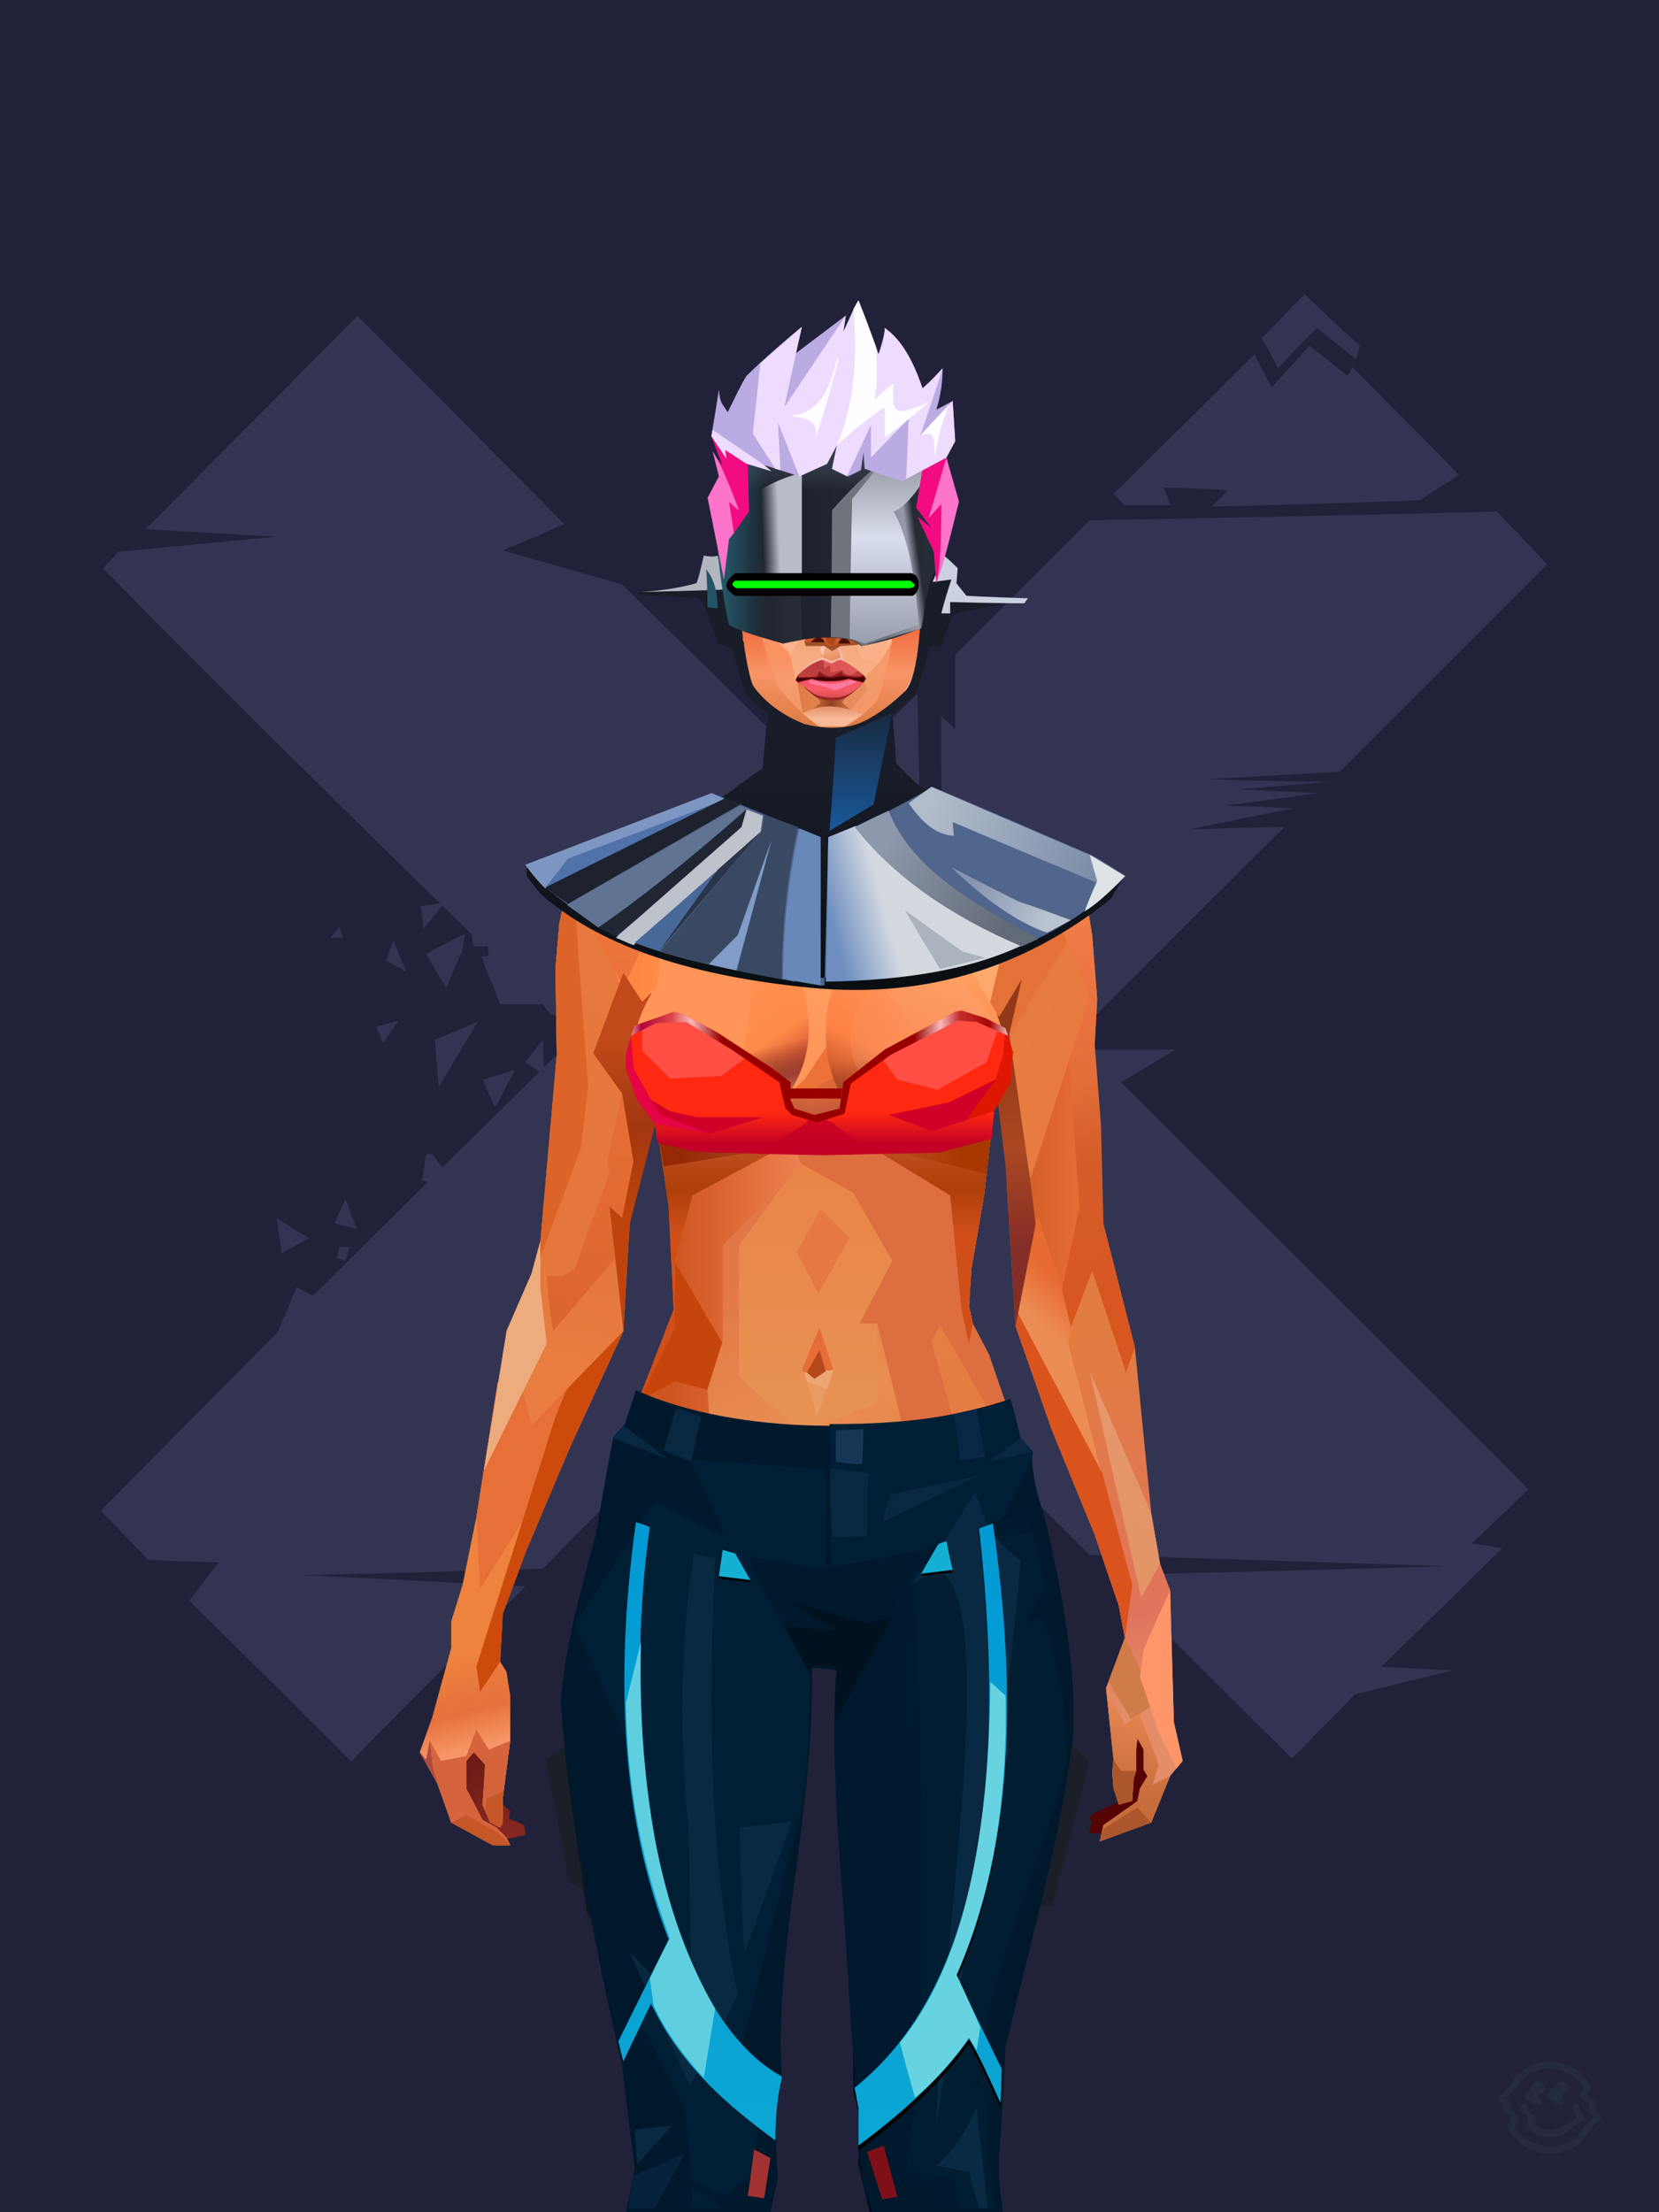 <?xml version="1.0" encoding="UTF-8"?>
<svg width="1320px" height="1760px" viewBox="0 0 1320 1760" version="1.1" xmlns="http://www.w3.org/2000/svg" xmlns:xlink="http://www.w3.org/1999/xlink">
<defs >
</defs >
<g stroke="none" stroke-width="1" fill="none" id="id-bg-57-Artboard-0" fill-rule="evenodd">
<g id="id-bg-57-Artboard-1">
<rect fill="#212239" width="1320" height="1760" x="0" y="0" id="id-bg-57-Artboard-2">
</rect >
<g transform="translate(79,233)" fill="#323452" id="id-bg-57-Artboard-3">
<path d="M 990 0 C 970 22 959 32 959 32 C 939 16 928 7 928 7 C 926 14 925 18 925 18 C 955 45 969 59 969 59 L 1003 24 C 994 8 990 0 990 0 Z" transform="translate(964,30) rotate(-180) translate(-964,-30)" id="id-bg-57-Artboard-4">
</path >
<path d="M 971 163 C 962 145 957 137 957 137 C 937 159 927 170 927 170 C 907 154 897 146 897 146 C 894 150 893 153 893 153 C 836 96 808 67 808 67 C 829 54 839 47 839 47 C 950 43 1005 42 1005 42 C 996 51 992 55 992 55 C 1026 57 1043 57 1043 57 C 1039 47 1038 43 1038 43 C 1062 43 1074 43 1074 43 L 1083 52 C 1008 126 971 163 971 163 Z" transform="translate(945,106) rotate(-180) translate(-945,-106)" id="id-bg-57-Artboard-5">
</path >
<path d="M 272 709 C 269 709 267 709 267 709 C 260 699 257 695 257 695 C 263 688 266 685 266 685 L 275 688 C 273 702 272 709 272 709 Z" transform="translate(266,697) rotate(-180) translate(-266,-697)" id="id-bg-57-Artboard-6">
</path >
<path d="M 952 18 C 1034 100 1077 142 1080 145 L 1080 146 C 1080 146 1080 146 1080 146 C 1065 166 1057 176 1057 176 C 1094 177 1113 178 1113 178 C 1138 204 1151 217 1151 217 C 1062 307 1015 354 1011 358 L 1010 359 C 1010 359 1010 359 1010 359 L 1010 359 L 1010 359 C 1000 383 995 395 995 395 C 986 390 982 388 982 388 C 854 515 790 578 790 578 C 776 579 770 580 770 580 C 778 599 782 608 782 608 C 789 611 793 612 793 612 C 797 617 799 620 799 620 C 819 620 830 620 832 620 L 832 620 C 832 620 832 620 832 620 L 832 620 C 832 620 832 620 832 620 L 833 620 L 833 620 C 843 645 848 658 848 658 C 844 658 842 659 842 659 L 842 659 L 842 659 C 843 664 843 666 843 666 L 854 666 L 856 676 C 1055 870 1149 967 1149 967 C 1141 975 1137 980 1137 980 C 1054 988 1012 992 1012 992 C 1081 996 1115 998 1115 998 C 1005 1109 949 1165 947 1167 L 947 1168 L 947 1168 C 843 1064 788 1008 782 1002 L 782 1002 C 782 1002 782 1002 782 1002 L 782 1002 L 782 1002 C 814 988 831 981 831 981 C 767 963 736 954 736 954 C 628 848 575 795 575 795 C 526 843 501 867 501 867 C 498 721 497 647 497 647 C 486 636 481 630 481 630 C 482 773 482 846 482 849 L 482 849 L 482 849 C 475 843 471 839 471 839 C 471 874 471 893 471 897 L 471 897 C 471 897 471 897 471 897 L 471 898 C 471 898 471 898 471 898 L 471 898 L 471 898 L 364 1005 C 148 1009 40 1012 40 1012 C 13 984 0 970 0 970 C 108 862 163 807 165 805 L 166 805 L 166 805 C 236 801 271 799 271 799 C 206 797 174 797 174 797 C 221 793 245 791 245 791 C 203 789 183 788 183 788 C 232 781 257 778 257 778 C 220 777 202 776 202 776 C 257 765 285 759 285 759 C 234 761 209 761 209 761 C 315 656 370 600 374 596 L 374 596 L 374 596 C 408 596 425 595 426 595 L 426 595 L 426 595 L 445 584 L 296 584 L 296 584 C 325 566 339 558 339 558 C 129 348 21 241 15 234 L 15 234 C 15 234 15 234 15 234 C 45 205 60 191 60 191 C 44 189 36 187 36 187 C 100 124 132 93 132 93 C 94 91 75 90 75 90 C 126 78 152 71 153 71 L 153 71 L 153 71 C 185 38 202 21 203 20 L 203 20 L 203 20 C 292 108 340 157 348 165 L 348 165 C 349 165 349 165 349 165 L 349 166 C 349 166 349 166 349 166 C 170 170 80 173 80 173 C 269 179 364 182 364 182 C 438 256 476 293 477 295 L 477 295 L 477 295 C 477 324 477 341 477 346 L 477 347 C 477 347 477 347 477 347 L 477 347 C 477 347 477 347 477 347 L 477 347 C 477 347 477 347 477 348 L 477 348 L 477 348 C 492 365 500 374 500 374 C 501 338 501 320 501 319 L 501 319 L 501 319 C 537 356 556 375 558 377 L 558 377 C 558 377 558 377 558 377 C 571 386 577 391 577 391 C 591 391 599 392 599 392 L 599 392 L 599 392 C 592 385 589 381 589 381 C 607 363 617 354 617 354 L 617 354 L 617 354 C 592 345 579 341 579 341 C 627 328 650 321 650 321 C 748 223 797 173 799 171 L 799 171 L 799 171 C 860 169 906 168 938 167 L 942 167 C 975 166 992 166 992 166 C 873 160 813 157 813 157 C 900 70 946 24 951 18 L 952 18 C 952 18 952 18 952 18 L 952 18 L 952 18 Z M 499 557 C 482 574 473 583 472 584 L 472 584 L 472 584 L 501 610 C 500 575 499 557 499 557 Z M 755 567 C 746 570 742 572 742 572 C 731 581 726 586 726 586 C 746 595 756 599 756 599 C 760 586 763 580 763 580 L 755 580 C 755 572 755 567 755 567 L 755 567 L 755 567 Z M 722 580 L 716 580 L 716 580 C 717 583 717 585 717 585 L 722 585 L 722 580 Z M 652 388 C 653 392 653 395 653 395 L 678 392 C 661 389 652 388 652 388 Z M 536 387 L 528 387 C 528 387 528 388 528 392 L 528 392 L 536 392 L 536 392 L 536 387 L 536 387 Z" transform="translate(576,593) rotate(-180) translate(-576,-593)" id="id-bg-57-Artboard-7">
</path >
<path d="M 595 920 C 624 922 638 923 638 923 C 640 920 641 918 641 918 L 616 879 C 602 907 595 920 595 920 Z" transform="translate(618,901) rotate(-180) translate(-618,-901)" id="id-bg-57-Artboard-8">
</path >
<path d="M 592 938 C 578 910 571 895 571 895 C 573 891 574 889 574 889 L 615 894 C 600 924 592 938 592 938 Z" transform="translate(593,914) rotate(-180) translate(-593,-914)" id="id-bg-57-Artboard-9">
</path >
<path d="M 480 933 C 509 918 524 911 524 911 L 515 937 C 491 934 480 933 480 933 Z" transform="translate(502,924) rotate(-180) translate(-502,-924)" id="id-bg-57-Artboard-10">
</path >
<path d="M 338 594 C 339 613 339 622 339 622 L 353 604 C 343 597 338 594 338 594 Z" transform="translate(346,608) rotate(-180) translate(-346,-608)" id="id-bg-57-Artboard-11">
</path >
<path d="M 255 505 C 268 503 274 502 274 502 L 272 484 C 261 498 255 505 255 505 Z" transform="translate(265,495) rotate(-180) translate(-265,-495)" id="id-bg-57-Artboard-12">
</path >
<path d="M 238 541 C 231 524 228 516 228 516 L 244 525 C 240 535 238 541 238 541 Z" transform="translate(236,528) rotate(-180) translate(-236,-528)" id="id-bg-57-Artboard-13">
</path >
<path d="M 187 514 C 185 508 184 505 184 505 L 194 505 C 189 511 187 514 187 514 Z" transform="translate(189,509) rotate(-180) translate(-189,-509)" id="id-bg-57-Artboard-14">
</path >
<path d="M 259 554 L 261 541 C 270 521 274 511 274 511 L 290 538 C 270 549 259 554 259 554 Z" transform="translate(275,532) rotate(-180) translate(-275,-532)" id="id-bg-57-Artboard-15">
</path >
<path d="M 232 579 C 224 591 220 597 220 597 L 238 592 C 234 584 232 579 232 579 Z" transform="translate(229,588) rotate(-180) translate(-229,-588)" id="id-bg-57-Artboard-16">
</path >
<path d="M 267 632 C 288 597 298 580 298 580 L 301 618 C 278 627 267 632 267 632 Z" transform="translate(284,606) rotate(-180) translate(-284,-606)" id="id-bg-57-Artboard-17">
</path >
<path d="M 331 640 C 314 645 305 648 305 648 L 321 618 C 328 633 331 640 331 640 Z" transform="translate(318,633) rotate(-180) translate(-318,-633)" id="id-bg-57-Artboard-18">
</path >
<path d="M 196 745 C 190 729 187 721 187 721 L 205 726 C 199 739 196 745 196 745 Z" transform="translate(196,733) rotate(-180) translate(-196,-733)" id="id-bg-57-Artboard-19">
</path >
<path d="M 167 764 C 150 753 141 748 141 748 L 163 736 C 165 754 167 764 167 764 Z" transform="translate(154,750) rotate(-180) translate(-154,-750)" id="id-bg-57-Artboard-20">
</path >
<path d="M 197 769 C 192 769 189 769 189 769 C 191 762 192 758 192 758 L 199 760 C 198 766 197 769 197 769 Z" transform="translate(194,764) rotate(-180) translate(-194,-764)" id="id-bg-57-Artboard-21">
</path >
</g >
</g >
</g >
<defs >
<linearGradient x1="100%" y1="46%" x2="12%" y2="47%" id="id-female-6.6_base_5-0">
<stop stop-color="#f97338" offset="0%">
</stop >
<stop stop-color="#f06728" offset="21%">
</stop >
<stop stop-color="#ffaa6b" offset="46%">
</stop >
<stop stop-color="#ff9a57" offset="80%">
</stop >
<stop stop-color="#ff8340" offset="100%">
</stop >
</linearGradient >
<linearGradient x1="53%" y1="81%" x2="50%" y2="21%" id="id-female-6.6_base_5-1">
<stop stop-color="#e58d69" offset="0%">
</stop >
<stop stop-color="#e1745c" offset="24%">
</stop >
<stop stop-color="#e27c40" offset="100%">
</stop >
</linearGradient >
<linearGradient x1="52%" y1="-4%" x2="46%" y2="70%" id="id-female-6.6_base_5-2">
<stop stop-color="#ed8d5b" offset="0%">
</stop >
<stop stop-color="#c76d3b" offset="100%">
</stop >
</linearGradient >
<linearGradient x1="46%" y1="43%" x2="15%" y2="43%" id="id-female-6.6_base_5-3">
<stop stop-color="#ee8152" offset="0%">
</stop >
<stop stop-color="#cf5621" offset="100%">
</stop >
</linearGradient >
<linearGradient x1="54%" y1="37%" x2="12%" y2="72%" id="id-female-6.6_base_5-4">
<stop stop-color="#3c1b05" offset="0%">
</stop >
<stop stop-color="#ae5b2e" offset="100%">
</stop >
</linearGradient >
<linearGradient x1="40%" y1="14%" x2="61%" y2="85%" id="id-female-6.6_base_5-5">
<stop stop-color="#6e1b17" offset="0%">
</stop >
<stop stop-color="#852720" offset="100%">
</stop >
</linearGradient >
<linearGradient x1="27%" y1="47%" x2="91%" y2="49%" id="id-female-6.6_base_5-6">
<stop stop-color="#ffa58a" offset="0%">
</stop >
<stop stop-color="#ffc3a1" offset="100%">
</stop >
</linearGradient >
<linearGradient x1="47%" y1="60%" x2="49%" y2="79%" id="id-female-6.6_base_5-7">
<stop stop-color="#ee833f" offset="0%">
</stop >
<stop stop-color="#e6713c" offset="60%">
</stop >
<stop stop-color="#f69666" offset="100%">
</stop >
</linearGradient >
<linearGradient x1="29%" y1="56%" x2="69%" y2="53%" id="id-female-6.6_base_5-8">
<stop stop-color="#d97647" offset="0%">
</stop >
<stop stop-color="#d6623c" offset="8%">
</stop >
<stop stop-color="#d77043" offset="18%">
</stop >
<stop stop-color="#d76545" offset="38%">
</stop >
<stop stop-color="#d36346" offset="65%">
</stop >
<stop stop-color="#d16140" offset="81%">
</stop >
<stop stop-color="#984f3b" offset="100%">
</stop >
</linearGradient >
<linearGradient x1="47%" y1="45%" x2="54%" y2="46%" id="id-female-6.6_base_5-9">
<stop stop-color="#e16241" offset="0%">
</stop >
<stop stop-color="#e1673e" offset="62%">
</stop >
<stop stop-color="#d45a30" offset="77%">
</stop >
<stop stop-color="#e37f49" offset="100%">
</stop >
</linearGradient >
<linearGradient x1="51%" y1="7%" x2="50%" y2="100%" id="id-female-6.6_base_5-10">
<stop stop-color="#e86b40" offset="0%">
</stop >
<stop stop-color="#e3845c" offset="75%">
</stop >
<stop stop-color="#e88461" offset="100%">
</stop >
</linearGradient >
<linearGradient x1="51%" y1="11%" x2="49%" y2="91%" id="id-female-6.6_base_5-11">
<stop stop-color="#e8793e" offset="0%">
</stop >
<stop stop-color="#e5763c" offset="73%">
</stop >
<stop stop-color="#e97e40" offset="100%">
</stop >
</linearGradient >
<linearGradient x1="51%" y1="-5%" x2="48%" y2="96%" id="id-female-6.6_base_5-12">
<stop stop-color="#ef773c" offset="0%">
</stop >
<stop stop-color="#dd662e" offset="100%">
</stop >
</linearGradient >
<linearGradient x1="50%" y1="19%" x2="50%" y2="69%" id="id-female-6.6_base_5-13">
<stop stop-color="#c04a19" offset="0%">
</stop >
<stop stop-color="#a33710" offset="46%">
</stop >
<stop stop-color="#be440b" offset="100%">
</stop >
</linearGradient >
<linearGradient x1="46%" y1="74%" x2="39%" y2="35%" id="id-female-6.6_base_5-14">
<stop stop-color="#b34a35" offset="0%">
</stop >
<stop stop-color="#c55e3e" offset="51%">
</stop >
<stop stop-color="#d4623b" offset="100%">
</stop >
</linearGradient >
<linearGradient x1="46%" y1="16%" x2="49%" y2="82%" id="id-female-6.6_base_5-15">
<stop stop-color="#9b473d" offset="0%" stop-opacity="0.186">
</stop >
<stop stop-color="#5f2520" offset="100%">
</stop >
</linearGradient >
<linearGradient x1="41%" y1="19%" x2="50%" y2="100%" id="id-female-6.6_base_5-16">
<stop stop-color="#cc5e47" offset="0%">
</stop >
<stop stop-color="#b13e35" offset="100%">
</stop >
</linearGradient >
<linearGradient x1="50%" y1="31%" x2="45%" y2="50%" id="id-female-6.6_base_5-17">
<stop stop-color="#e76a31" offset="0%">
</stop >
<stop stop-color="#eb8d54" offset="100%">
</stop >
</linearGradient >
<linearGradient x1="51%" y1="22%" x2="50%" y2="100%" id="id-female-6.6_base_5-18">
<stop stop-color="#c74b40" offset="0%">
</stop >
<stop stop-color="#c85e52" offset="100%">
</stop >
</linearGradient >
<linearGradient x1="49%" y1="0%" x2="50%" y2="99%" id="id-female-6.6_base_5-19">
<stop stop-color="#db6f3d" offset="0%">
</stop >
<stop stop-color="#e8764a" offset="100%">
</stop >
</linearGradient >
<linearGradient x1="44%" y1="15%" x2="50%" y2="100%" id="id-female-6.6_base_5-20">
<stop stop-color="#c15138" offset="0%">
</stop >
<stop stop-color="#ba4d37" offset="100%">
</stop >
</linearGradient >
<linearGradient x1="52%" y1="21%" x2="49%" y2="83%" id="id-female-6.6_base_5-21">
<stop stop-color="#e87740" offset="0%">
</stop >
<stop stop-color="#e77e4f" offset="48%">
</stop >
<stop stop-color="#e48553" offset="100%">
</stop >
</linearGradient >
<linearGradient x1="85%" y1="60%" x2="15%" y2="60%" id="id-female-6.6_base_5-22">
<stop stop-color="#e76c34" offset="0%">
</stop >
<stop stop-color="#d76128" offset="100%">
</stop >
</linearGradient >
<linearGradient x1="50%" y1="-3%" x2="59%" y2="91%" id="id-female-6.6_base_5-23">
<stop stop-color="#f98450" offset="0%">
</stop >
<stop stop-color="#e16c36" offset="53%">
</stop >
<stop stop-color="#d55d29" offset="66%">
</stop >
<stop stop-color="#d85620" offset="100%">
</stop >
</linearGradient >
<linearGradient x1="55%" y1="48%" x2="46%" y2="33%" id="id-female-6.6_base_5-24">
<stop stop-color="#e87c40" offset="0%">
</stop >
<stop stop-color="#e77c42" offset="86%">
</stop >
<stop stop-color="#e47138" offset="100%">
</stop >
</linearGradient >
<linearGradient x1="50%" y1="19%" x2="50%" y2="78%" id="id-female-6.6_base_5-25">
<stop stop-color="#913919" offset="0%">
</stop >
<stop stop-color="#ab4722" offset="50%">
</stop >
<stop stop-color="#842c26" offset="100%">
</stop >
</linearGradient >
<linearGradient x1="50%" y1="10%" x2="50%" y2="43%" id="id-female-6.6_base_5-26">
<stop stop-color="#ec7237" offset="0%">
</stop >
<stop stop-color="#cb5d37" offset="15%">
</stop >
<stop stop-color="#af3f09" offset="68%">
</stop >
<stop stop-color="#d04f19" offset="100%">
</stop >
</linearGradient >
<linearGradient x1="89%" y1="50%" x2="7%" y2="52%" id="id-female-6.6_base_5-27">
<stop stop-color="#a93700" offset="0%">
</stop >
<stop stop-color="#b85c4d" offset="53%" stop-opacity="0.199">
</stop >
<stop stop-color="#a3451f" offset="75%">
</stop >
<stop stop-color="#952903" offset="100%">
</stop >
</linearGradient >
<linearGradient x1="44%" y1="70%" x2="86%" y2="30%" id="id-female-6.6_base_5-28">
<stop stop-color="#ff975b" offset="0%">
</stop >
<stop stop-color="#ffaa6c" offset="100%">
</stop >
</linearGradient >
<linearGradient x1="33%" y1="92%" x2="62%" y2="23%" id="id-female-6.6_base_5-29">
<stop stop-color="#ac401f" offset="0%">
</stop >
<stop stop-color="#ff8245" offset="40%">
</stop >
<stop stop-color="#ff965b" offset="100%">
</stop >
</linearGradient >
<linearGradient x1="35%" y1="94%" x2="47%" y2="12%" id="id-female-6.6_base_5-30">
<stop stop-color="#df5820" offset="0%">
</stop >
<stop stop-color="#ff894d" offset="40%">
</stop >
<stop stop-color="#ffa769" offset="100%">
</stop >
</linearGradient >
<linearGradient x1="50%" y1="54%" x2="27%" y2="9%" id="id-female-6.6_base_5-31">
<stop stop-color="#f7ab80" offset="0%">
</stop >
<stop stop-color="#ddab90" offset="100%" stop-opacity="0.078">
</stop >
</linearGradient >
<linearGradient x1="50%" y1="0%" x2="93%" y2="69%" id="id-female-6.6_base_5-32">
<stop stop-color="#ff9558" offset="0%">
</stop >
<stop stop-color="#ff8b4a" offset="70%">
</stop >
<stop stop-color="#c6422f" offset="100%">
</stop >
</linearGradient >
<linearGradient x1="36%" y1="84%" x2="25%" y2="44%" id="id-female-6.6_base_5-33">
<stop stop-color="#c98762" offset="0%" stop-opacity="0.509">
</stop >
<stop stop-color="#90492c" offset="35%" stop-opacity="0.675">
</stop >
<stop stop-color="#762e17" offset="100%" stop-opacity="0">
</stop >
</linearGradient >
<linearGradient x1="63%" y1="95%" x2="43%" y2="20%" id="id-female-6.6_base_5-34">
<stop stop-color="#e67d45" offset="0%">
</stop >
<stop stop-color="#e98d52" offset="46%">
</stop >
<stop stop-color="#e27847" offset="100%">
</stop >
</linearGradient >
<linearGradient x1="40%" y1="0%" x2="50%" y2="86%" id="id-female-6.6_base_5-35">
<stop stop-color="#e67d42" offset="0%">
</stop >
<stop stop-color="#e47d44" offset="100%">
</stop >
</linearGradient >
<linearGradient x1="50%" y1="0%" x2="50%" y2="90%" id="id-female-6.6_base_5-36">
<stop stop-color="#ea8447" offset="0%">
</stop >
<stop stop-color="#e79253" offset="100%">
</stop >
</linearGradient >
<linearGradient x1="33%" y1="79%" x2="21%" y2="44%" id="id-female-6.6_base_5-37">
<stop stop-color="#be6457" offset="0%">
</stop >
<stop stop-color="#983f32" offset="28%" stop-opacity="0.928">
</stop >
<stop stop-color="#762e17" offset="100%" stop-opacity="0">
</stop >
</linearGradient >
<linearGradient x1="4%" y1="47%" x2="92%" y2="45%" id="id-female-6.6_base_5-38">
<stop stop-color="#7e2a0a" offset="0%">
</stop >
<stop stop-color="#993a16" offset="17%" stop-opacity="0.753">
</stop >
<stop stop-color="#a94736" offset="48%" stop-opacity="0.386">
</stop >
<stop stop-color="#ac4218" offset="78%" stop-opacity="0.762">
</stop >
<stop stop-color="#9f3b13" offset="100%">
</stop >
</linearGradient >
<linearGradient x1="60%" y1="45%" x2="67%" y2="53%" id="id-female-6.6_base_5-39">
<stop stop-color="#ff8b59" offset="0%">
</stop >
<stop stop-color="#ffba99" offset="100%">
</stop >
</linearGradient >
<linearGradient x1="48%" y1="15%" x2="54%" y2="81%" id="id-female-6.6_base_5-40">
<stop stop-color="#e6976b" offset="0%">
</stop >
<stop stop-color="#e39568" offset="100%">
</stop >
</linearGradient >
<linearGradient x1="47%" y1="44%" x2="50%" y2="61%" id="id-female-6.6_base_5-41">
<stop stop-color="#943b2f" offset="0%" stop-opacity="0.175">
</stop >
<stop stop-color="#61301b" offset="100%">
</stop >
</linearGradient >
<linearGradient x1="26%" y1="-7%" x2="50%" y2="96%" id="id-female-6.6_base_5-42">
<stop stop-color="#37373f" offset="0%">
</stop >
<stop stop-color="#19191d" offset="100%">
</stop >
</linearGradient >
<linearGradient x1="50%" y1="12%" x2="59%" y2="82%" id="id-female-6.6_base_5-43">
<stop stop-color="#252525" offset="0%">
</stop >
<stop stop-color="#101010" offset="100%">
</stop >
</linearGradient >
<linearGradient x1="25%" y1="-16%" x2="50%" y2="98%" id="id-female-6.6_base_5-44">
<stop stop-color="#37373f" offset="0%">
</stop >
<stop stop-color="#19191d" offset="100%">
</stop >
</linearGradient >
<linearGradient x1="75%" y1="39%" x2="50%" y2="93%" id="id-female-6.6_base_5-45">
<stop stop-color="#252525" offset="0%">
</stop >
<stop stop-color="#000000" offset="100%">
</stop >
</linearGradient >
</defs >
<g transform="translate(334,549)" id="id-female-6.6_base_5-46">
<polygon points="561 754 565 871 565 881 537 893 533 897 535 901 532 909 543 910 597 864" fill="#560304" id="id-female-6.6_base_5-47">
</polygon >
<polygon points="537 282 539 246 535 195 529 158 522 137 484 118 440 111 212 111 188 113 157 123 121 139 111 186 108 221 109 290" fill="url(#id-female-6.6_base_5-0)" id="id-female-6.6_base_5-47">
</polygon >
<polygon points="467 393 474 506 503 589 537 672 556 728 561 754 546 794 552 851 551 861 552 874 556 885 567 882 568 866 570 860 570 843 571 834 576 843 576 859 579 864 573 874 571 884 544 903 541 916 582 901 597 864 607 852 600 821 597 716 589 695 582 655 569 523 544 425" fill="url(#id-female-6.6_base_5-1)" id="id-female-6.6_base_5-47">
</polygon >
<polygon points="546 794 552 851 551 861 552 874 556 885 567 882 568 866 570 860 570 843 571 834 576 843 576 859 579 864 573 874 571 884 544 903 541 916 582 901 597 864 583 871 588 855 573 815 561 823" fill="url(#id-female-6.6_base_5-2)" id="id-female-6.6_base_5-47">
</polygon >
<polygon points="552 851 551 861 552 874 556 887 567 884 568 866 570 860 558 860" fill="#ab562c" id="id-female-6.6_base_5-47">
</polygon >
<polygon points="544 906 541 916 582 901 571 889" fill="#ab562c" id="id-female-6.6_base_5-47">
</polygon >
<polygon points="561 754 548 789 566 819 586 806" fill="#cf7c49" id="id-female-6.6_base_5-47">
</polygon >
<polygon points="486 648 477 599 453 529 440 504 437 490 439 460 449 402 456 340 188 343 198 411 202 493 162 596 153 638 266 693 319 721 386 693" fill="url(#id-female-6.6_base_5-3)" id="id-female-6.6_base_5-47">
</polygon >
<polygon points="486 648 477 599 453 529 440 504 437 490 439 460 449 402 456 340 296 353 376 634" fill="#dd6e3f" id="id-female-6.6_base_5-47">
</polygon >
<g transform="translate(188,0)" id="id-female-6.6_base_5-56">
<polygon points="274 114 253 111 232 100 201 76 188 58 184 1 93 1 88 64 25 111 1 113 103 123 121 135 134 138 149 121 161 117 187 119 225 114" fill="#ee773d" id="id-female-6.6_base_5-47">
</polygon >
<polygon points="201 76 188 58 185 12 175 57 155 111 185 73" fill="#e5995f" id="id-female-6.6_base_5-47">
</polygon >
<polygon points="149 1 93 1 88 64 108 126 121 135 133 138" fill="#da642e" id="id-female-6.6_base_5-47">
</polygon >
<polygon points="116 102 120 113 118 115 136 135 150 119 164 71 125 108" fill="#c7592d" id="id-female-6.6_base_5-60">
</polygon >
<polygon points="121 127 133 138 145 124" fill="#c43806" id="id-female-6.6_base_5-61">
</polygon >
<polygon points="136 98 164 71 175 57 186 17 134 51" fill="#e2803d" id="id-female-6.6_base_5-62">
</polygon >
<polygon points="97 96 116 80 164 60 178 48 186 17 184 1 93 1 88 64 45 96" fill="#a45026" opacity="0.654" id="id-female-6.6_base_5-47">
</polygon >
<polygon points="186 17 184 1 93 1 88 64 45 96 66 96" fill="url(#id-female-6.6_base_5-4)" opacity="0.467" id="id-female-6.6_base_5-47">
</polygon >
<polygon points="123 58 176 23 186 17 184 1 93 1 91 22 108 55" fill="#381404" opacity="0.434" id="id-female-6.6_base_5-47">
</polygon >
</g >
<polygon points="41 844 33 856 36 895 64 915 84 911 83 903 71 898 72 892 63 884 52 849" fill="url(#id-female-6.6_base_5-5)" id="id-female-6.6_base_5-47">
</polygon >
<polygon points="315 152 285 173 320 188 357 166" fill="#ffb67e" id="id-female-6.6_base_5-67">
</polygon >
<polygon points="327 150 370 130 342 127" fill="#ee7539" id="id-female-6.6_base_5-68">
</polygon >
<polygon points="301 142 303 148 243 131 240 119 276 119" fill="#eb7338" id="id-female-6.6_base_5-69">
</polygon >
<polygon points="159 149 206 123 269 123 303 144 297 118 188 113 157 123 121 139" fill="url(#id-female-6.6_base_5-6)" id="id-female-6.6_base_5-47">
</polygon >
<polygon points="157 123 121 139 153 167 196 134" fill="#ffc3a1" id="id-female-6.6_base_5-47">
</polygon >
<polygon points="89 584 77 541 62 551 45 658 34 712 25 741 25 762 10 817 0 845 14 870 25 901 58 919 72 919 69 913 61 905 50 899 37 874 37 852 43 845 52 855 50 887 56 901 64 905 66 901 66 882 72 836 72 800 69 781 64 773 66 735 85 684 121 599 162 510" fill="url(#id-female-6.6_base_5-7)" id="id-female-6.6_base_5-47">
</polygon >
<polygon points="89 584 77 541 62 551 45 658 48 715 121 599 162 510" fill="#e77038" id="id-female-6.6_base_5-47">
</polygon >
<polygon points="55 843 45 827 37 848 17 852 8 836 5 851 0 845 14 870 25 901 58 919 72 919 69 913 61 905 50 899 37 874 37 852 43 845 52 855 50 887 56 901 64 905 66 901 66 882 72 836" fill="#d5643c" id="id-female-6.6_base_5-47">
</polygon >
<polygon points="53 882 52 892 56 901 64 905 66 901 66 882 67 876" fill="#c45627" id="id-female-6.6_base_5-47">
</polygon >
<polygon points="25 901 58 919 72 919 62 909 37 895" fill="#c45627" id="id-female-6.6_base_5-47">
</polygon >
<polygon points="160 467 145 488 108 578 45 777 48 797 64 773 66 735 85 684 121 599 162 510" fill="#cb4a0c" id="id-female-6.6_base_5-47">
</polygon >
<polygon points="169 1211 277 1211 282 1183 281 1150 284 1127 286 1114 285 1063 293 972 306 866 311 792 309 768 323 771 337 768 333 817 333 855 339 924 346 1008 348 1113 351 1130 353 1176 361 1211 461 1211 458 1191 456 1170 460 1133 461 1082 505 905 516 839 518 826 512 762 503 706 486 648 482 629 386 690 318 718 266 690 184 629 153 637 132 731 119 781 118 813 123 862 131 916 166 1094 176 1179" fill="url(#id-female-6.6_base_5-8)" id="id-female-6.6_base_5-47">
</polygon >
<polygon points="463 664 416 771 400 819 392 1125 359 1178 398 1204 441 1153 461 1082 505 905 516 839 518 826 515 789 490 714" fill="url(#id-female-6.6_base_5-9)" id="id-female-6.6_base_5-47">
</polygon >
<polygon points="422 1160 395 1199 365 1171 401 1149 384 1120 391 983 411 786 416 771 448 697 454 1013 445 1116 407 1149" fill="url(#id-female-6.6_base_5-10)" id="id-female-6.6_base_5-80">
</polygon >
<polygon points="121 139 111 186 108 221 109 290 96 438 89 464 69 510 89 585 162 510 167 425 162 241" fill="url(#id-female-6.6_base_5-11)" id="id-female-6.6_base_5-47">
</polygon >
<polygon points="101 466 103 488 106 510 160 447 179 359 164 232 187 184 186 179 132 181 161 234 161 321 149 376 151 384 123 461 114 466" fill="url(#id-female-6.6_base_5-12)" id="id-female-6.6_base_5-82">
</polygon >
<polygon points="96 438 89 464 69 510 51 621 101 520 96 476" fill="#edac7e" id="id-female-6.6_base_5-47">
</polygon >
<polygon points="96 451 128 365 134 316 121 139 111 186 108 221 109 290 96 438" fill="#dc6429" id="id-female-6.6_base_5-47">
</polygon >
<polygon points="184 241 177 248 162 225 138 289 161 321 170 375 161 420 151 411 162 510 167 425 188 343" fill="url(#id-female-6.6_base_5-13)" id="id-female-6.6_base_5-47">
</polygon >
<polygon points="284 1127 286 1114 285 1063 293 972 306 866 311 792 309 768 323 771 337 768 333 817 333 855 339 924 346 1008 375 889 416 771 463 664 490 714 515 790 512 762 503 706 486 648 477 599 471 583 420 650 316 720 201 654 244 742 264 824 275 994" fill="url(#id-female-6.6_base_5-14)" id="id-female-6.6_base_5-47">
</polygon >
<polygon points="298 930 306 866 311 792 309 768 323 771 337 768 333 817 333 855 336 894 347 826 360 784 378 733 388 687 321 739 254 687 267 736 291 821" fill="url(#id-female-6.6_base_5-15)" id="id-female-6.6_base_5-47">
</polygon >
<polygon points="348 1093 348 1113 351 1130 353 1176 361 1211 461 1211 439 1155 422 1136 403 1148 429 1168 400 1202 370 1170 382 1125" fill="url(#id-female-6.6_base_5-16)" id="id-female-6.6_base_5-47">
</polygon >
<polygon points="10 855 8 836 5 851 0 845 14 870" fill="#af4a3e" id="id-female-6.6_base_5-47">
</polygon >
<polygon points="520 500 516 520 544 629 474 500 490 399" fill="url(#id-female-6.6_base_5-17)" id="id-female-6.6_base_5-90">
</polygon >
<polygon points="461 1211 458 1191 456 1170 460 1133 461 1082 439 1155 450 1211" fill="url(#id-female-6.6_base_5-18)" id="id-female-6.6_base_5-47">
</polygon >
<polygon points="220 1149 259 1115 240 1063 232 973 266 819 240 713 201 661 158 650 201 784 183 925 170 1083" fill="url(#id-female-6.6_base_5-19)" id="id-female-6.6_base_5-92">
</polygon >
<polygon points="169 1211 277 1211 282 1183 281 1150 284 1127 286 1114 286 1098 226 1211 207 1211 196 1121 173 1078 150 1014 166 1094 176 1179" fill="url(#id-female-6.6_base_5-20)" id="id-female-6.6_base_5-47">
</polygon >
<polygon points="173 1078 183 924 150 1014" fill="#d95d37" id="id-female-6.6_base_5-47">
</polygon >
<polygon points="169 1211 239 1211 230 1196 204 1175 173 1150 176 1179" fill="#c04934" opacity="0.574" id="id-female-6.6_base_5-47">
</polygon >
<polygon points="221 1130 240 1097 224 1063 224 983 240 804 217 698 190 668 212 771 212 910 190 998 181 1094" fill="url(#id-female-6.6_base_5-21)" id="id-female-6.6_base_5-92">
</polygon >
<polygon points="217 795 221 692 200 667 169 658 200 737" fill="#dd956b" id="id-female-6.6_base_5-97">
</polygon >
<polygon points="511 476 492 419 481 447 484 356 521 274 533 417" fill="url(#id-female-6.6_base_5-22)" id="id-female-6.6_base_5-98">
</polygon >
<polygon points="569 523 544 425 542 346 537 282 539 246 535 195 529 158 522 137 494 161 419 158 471 211 516 290 525 411 511 477 518 507 535 462 562 543" fill="url(#id-female-6.6_base_5-23)" id="id-female-6.6_base_5-47">
</polygon >
<polygon points="486 389 533 243 501 167 464 207 451 247 463 265" fill="url(#id-female-6.6_base_5-24)" id="id-female-6.6_base_5-100">
</polygon >
<polygon points="473 490 474 506 503 589 537 672 556 728 561 754 567 712 543 623" fill="#da531d" id="id-female-6.6_base_5-47">
</polygon >
<polygon points="460 328 466 378 474 506 490 425 486 392 469 274 479 230 461 260 454 251" fill="url(#id-female-6.6_base_5-25)" id="id-female-6.6_base_5-47">
</polygon >
<polygon points="440 504 437 490 439 460 449 402 456 340 458 328 325 282 188 343 198 411 202 493 162 596 157 621 161 633 169 599 173 570 204 506 202 458 217 402 286 365 321 352 353 360 422 402 431 493 437 520" fill="url(#id-female-6.6_base_5-26)" id="id-female-6.6_base_5-47">
</polygon >
<polygon points="451 385 456 340 458 328 364 340 330 308 268 343 188 343 194 379 262 368 312 343 335 340 381 368" fill="url(#id-female-6.6_base_5-27)" id="id-female-6.6_base_5-47">
</polygon >
<polygon points="286 328 306 310 330 274 453 252 464 205 421 156 317 204 219 165 210 154 188 180" fill="url(#id-female-6.6_base_5-28)" id="id-female-6.6_base_5-105">
</polygon >
<path d="M 422 195 L 405 190 C 377 190 357 198 343 214 C 329 230 322 250 323 276 C 324 301 331 320 345 333 C 365 351 384 356 405 356 C 425 356 444 347 450 342 C 454 339 457 335 460 328 C 463 323 466 317 467 308 C 469 294 466 276 457 254 L 422 195 Z" fill="url(#id-female-6.6_base_5-29)" id="id-female-6.6_base_5-106">
</path >
<path d="M 422 195 L 417 175 C 386 188 366 196 358 201 C 355 203 351 206 348 208 C 348 209 381 253 448 342 C 454 338 459 332 463 324 C 469 310 469 301 469 293 C 469 287 465 275 459 257 L 422 195 Z" fill="url(#id-female-6.6_base_5-30)" id="id-female-6.6_base_5-106">
</path >
<path d="M 375 226 C 338 253 343 276 343 284 C 343 291 353 319 371 335 C 379 342 422 349 447 331 C 468 316 472 294 458 265 C 427 221 400 208 375 226 Z" fill="url(#id-female-6.6_base_5-31)" opacity="0.282" id="id-female-6.6_base_5-106">
</path >
<path d="M 272 205 C 260 199 243 200 221 209 C 187 227 169 258 168 303 C 167 319 184 342 190 346 C 197 351 212 356 239 353 C 257 351 272 344 284 333 C 303 312 312 288 309 260 C 305 217 291 214 272 205 Z" fill="url(#id-female-6.6_base_5-32)" id="id-female-6.6_base_5-109">
</path >
<path d="M 340 285 C 333 252 328 240 326 248 C 324 254 323 263 323 276 C 324 301 331 320 345 333 C 365 351 382 356 404 356 C 425 356 444 347 450 342 C 456 337 465 325 468 308 C 472 290 465 276 463 268 C 461 263 460 259 458 255 L 442 290 L 399 304 L 366 300 L 340 285 Z" fill="url(#id-female-6.6_base_5-33)" id="id-female-6.6_base_5-106">
</path >
<path d="M 153 637 L 149 654 L 132 731 L 130 739 C 133 730 135 723 137 718 C 140 709 147 691 149 680 C 151 671 155 655 161 633 L 172 570 L 162 596 L 153 637 Z" fill="#7d362e" id="id-female-6.6_base_5-47">
</path >
<path d="M 259 203 C 254 199 240 185 217 163 L 210 153 L 186 180 C 192 211 192 231 186 239 C 175 256 168 277 168 303 C 168 324 190 352 239 344 C 252 342 274 217 259 203 Z" fill="#ff9558" id="id-female-6.6_base_5-109">
</path >
<polygon points="175 565 203 550 234 558 241 520 203 455 203 507" fill="#c6450c" id="id-female-6.6_base_5-113">
</polygon >
<polygon points="241 442 241 518 229 556 233 629 266 657 316 707 381 659 395 629 364 504 350 504 301 380" fill="url(#id-female-6.6_base_5-34)" id="id-female-6.6_base_5-114">
</polygon >
<polygon points="432 626 427 589 407 518 414 505 450 568 470 618" fill="url(#id-female-6.6_base_5-35)" id="id-female-6.6_base_5-115">
</polygon >
<polygon points="302 376 254 442 254 546 302 590 364 568 364 504 350 504 376 454 345 400" fill="url(#id-female-6.6_base_5-36)" id="id-female-6.6_base_5-114">
</polygon >
<polygon points="317 480 342 436 319 413 300 447" fill="#e67841" id="id-female-6.6_base_5-117">
</polygon >
<polygon points="304 541 318 507 329 541 314 549" fill="#e66d37" id="id-female-6.6_base_5-118">
</polygon >
<polygon points="306 543 316 578 329 541" fill="#e99b64" id="id-female-6.6_base_5-119">
</polygon >
<path d="M 178 333 C 179 334 180 336 182 338 C 184 342 186 343 189 346 C 190 347 197 351 206 353 C 215 354 226 355 239 353 C 257 351 272 344 284 333 C 293 322 299 313 302 305 C 304 301 307 293 309 277 C 310 274 310 268 309 260 L 228 277 L 207 295 L 178 333 Z" fill="url(#id-female-6.6_base_5-37)" id="id-female-6.6_base_5-109">
</path >
<polygon points="306 543 308 550 324 556 329 541" fill="#eca774" id="id-female-6.6_base_5-119">
</polygon >
<polygon points="308 543 318 525 323 542 314 548" fill="#b5491c" id="id-female-6.6_base_5-122">
</polygon >
<polygon points="152 641 162 596 176 561 185 617 214 602 246 628 323 690 404 628 423 605 454 605 470 577 477 599 482 629 388 689 337 768 323 771 309 768 259 688 175 639 142 688" fill="url(#id-female-6.6_base_5-38)" opacity="0.442" id="id-female-6.6_base_5-123">
</polygon >
<polygon points="490 154 522 137 484 118 412 123" fill="url(#id-female-6.6_base_5-39)" id="id-female-6.6_base_5-47">
</polygon >
<polygon points="573 785 588 829 602 858 607 852 600 821 597 716 576 763" fill="#ff966a" id="id-female-6.6_base_5-47">
</polygon >
<polygon points="574 722 589 695 582 655 533 542" fill="url(#id-female-6.6_base_5-40)" id="id-female-6.6_base_5-47">
</polygon >
<polygon points="172 640 241 690 309 768 323 771 338 768 395 706 469 661 404 650 313 706 217 629" fill="url(#id-female-6.6_base_5-41)" opacity="0.571" id="id-female-6.6_base_5-127">
</polygon >
<g transform="translate(188,270)" id="id-female-6.6_base_5-128">
<polygon points="207 13 207 10 217 2 220 2 239 21 258 39 260 42 250 51 246 52 226 33" fill="url(#id-female-6.6_base_5-42)" id="id-female-6.6_base_5-129">
</polygon >
<polygon points="208 40 218 50 222 50 240 33 257 13 257 9 247 0 244 1 230 19 209 36" fill="url(#id-female-6.6_base_5-43)" id="id-female-6.6_base_5-130">
</polygon >
<polygon points="1 13 1 10 10 2 15 2 32 21 50 39 52 42 42 52 38 52 19 33" fill="url(#id-female-6.6_base_5-44)" id="id-female-6.6_base_5-129">
</polygon >
<polygon points="0 43 10 53 14 53 33 35 50 15 50 11 40 3 36 4 19 23 1 39" fill="url(#id-female-6.6_base_5-45)" id="id-female-6.6_base_5-130">
</polygon >
</g >
</g >
<defs >
<linearGradient x1="79%" y1="0%" x2="79%" y2="22%" id="id-female-6.8_face_5-0">
<stop stop-color="#fde1e0" offset="0%">
</stop >
<stop stop-color="#d46a32" offset="100%">
</stop >
</linearGradient >
<linearGradient x1="40%" y1="32%" x2="50%" y2="75%" id="id-female-6.8_face_5-1">
<stop stop-color="#e98d54" offset="0%">
</stop >
<stop stop-color="#f4ad80" offset="100%">
</stop >
</linearGradient >
<linearGradient x1="50%" y1="0%" x2="50%" y2="82%" id="id-female-6.8_face_5-2">
<stop stop-color="#f7caab" offset="0%">
</stop >
<stop stop-color="#f3af87" offset="100%">
</stop >
</linearGradient >
<linearGradient x1="21%" y1="-8%" x2="64%" y2="50%" id="id-female-6.8_face_5-3">
<stop stop-color="#eb925a" offset="0%">
</stop >
<stop stop-color="#f6b48f" offset="100%">
</stop >
</linearGradient >
<radialGradient cx="48%" cy="50%" r="67%" id="id-female-6.8_face_5-4" fx="48%" fy="50%" gradientTransform="translate(0.478,0.5) scale(0.717,1) rotate(180) scale(1,1) translate(-0.478,-0.5)">
<stop stop-color="#eb925b" offset="0%">
</stop >
<stop stop-color="#d36e3d" offset="100%">
</stop >
</radialGradient >
<radialGradient cx="50%" cy="65%" r="73%" id="id-female-6.8_face_5-5" fx="50%" fy="65%" gradientTransform="translate(0.5,0.654) scale(0.748,1) rotate(90) scale(1,0.914) translate(-0.5,-0.654)">
<stop stop-color="#efa371" offset="0%">
</stop >
<stop stop-color="#bb561c" offset="100%">
</stop >
</radialGradient >
<linearGradient x1="47%" y1="38%" x2="54%" y2="70%" id="id-female-6.8_face_5-6">
<stop stop-color="#fa9263" offset="0%">
</stop >
<stop stop-color="#f69c6e" offset="41%">
</stop >
<stop stop-color="#f39969" offset="100%">
</stop >
</linearGradient >
<linearGradient x1="50%" y1="0%" x2="50%" y2="85%" id="id-female-6.8_face_5-7">
<stop stop-color="#f1a778" offset="0%">
</stop >
<stop stop-color="#f8af88" offset="100%">
</stop >
</linearGradient >
<linearGradient x1="15%" y1="28%" x2="74%" y2="73%" id="id-female-6.8_face_5-8">
<stop stop-color="#f2a97f" offset="0%">
</stop >
<stop stop-color="#feb18f" offset="100%">
</stop >
</linearGradient >
<linearGradient x1="109%" y1="57%" x2="0%" y2="43%" id="id-female-6.8_face_5-9">
<stop stop-color="#ea9264" offset="0%">
</stop >
<stop stop-color="#de7c45" offset="100%">
</stop >
</linearGradient >
<linearGradient x1="0%" y1="50%" x2="100%" y2="50%" id="id-female-6.8_face_5-10">
<stop stop-color="#cc7145" offset="0%">
</stop >
<stop stop-color="#914121" offset="51%">
</stop >
<stop stop-color="#ce7749" offset="100%">
</stop >
</linearGradient >
<linearGradient x1="50%" y1="31%" x2="35%" y2="71%" id="id-female-6.8_face_5-11">
<stop stop-color="#f1aa7d" offset="0%">
</stop >
<stop stop-color="#ffbd94" offset="40%">
</stop >
<stop stop-color="#fab189" offset="100%">
</stop >
</linearGradient >
<linearGradient x1="50%" y1="0%" x2="50%" y2="50%" id="id-female-6.8_face_5-12">
<stop stop-color="#e29369" offset="0%">
</stop >
<stop stop-color="#f9b897" offset="100%">
</stop >
</linearGradient >
<linearGradient x1="50%" y1="25%" x2="50%" y2="100%" id="id-female-6.8_face_5-13">
<stop stop-color="#e4854d" offset="0%">
</stop >
<stop stop-color="#ef673a" offset="20%">
</stop >
<stop stop-color="#f99466" offset="56%">
</stop >
<stop stop-color="#d97840" offset="100%">
</stop >
</linearGradient >
<linearGradient x1="40%" y1="22%" x2="50%" y2="69%" id="id-female-6.8_face_5-14">
<stop stop-color="#f4ac80" offset="0%">
</stop >
<stop stop-color="#e28d60" offset="100%">
</stop >
</linearGradient >
<linearGradient x1="50%" y1="85%" x2="50%" y2="50%" id="id-female-6.8_face_5-15">
<stop stop-color="#962525" offset="0%">
</stop >
<stop stop-color="#450000" offset="100%">
</stop >
</linearGradient >
<linearGradient x1="50%" y1="0%" x2="50%" y2="100%" id="id-female-6.8_face_5-16">
<stop stop-color="#eb5363" offset="0%">
</stop >
<stop stop-color="#f85c69" offset="54%">
</stop >
<stop stop-color="#d4494b" offset="100%">
</stop >
</linearGradient >
<linearGradient x1="50%" y1="0%" x2="50%" y2="77%" id="id-female-6.8_face_5-17">
<stop stop-color="#b83c3c" offset="0%">
</stop >
<stop stop-color="#bf3f3f" offset="100%">
</stop >
</linearGradient >
<linearGradient x1="99%" y1="50%" x2="93%" y2="54%" id="id-female-6.8_face_5-18">
<stop stop-color="#f19e6f" offset="0%">
</stop >
<stop stop-color="#a05029" offset="100%">
</stop >
</linearGradient >
<linearGradient x1="50%" y1="0%" x2="50%" y2="91%" id="id-female-6.8_face_5-19">
<stop stop-color="#dd996c" offset="0%">
</stop >
<stop stop-color="#d5804c" offset="77%">
</stop >
<stop stop-color="#d66735" offset="100%">
</stop >
</linearGradient >
<linearGradient x1="9%" y1="25%" x2="26%" y2="82%" id="id-female-6.8_face_5-20">
<stop stop-color="#c45929" offset="0%">
</stop >
<stop stop-color="#d3723e" offset="60%">
</stop >
<stop stop-color="#e57f4f" offset="100%">
</stop >
</linearGradient >
<linearGradient x1="55%" y1="46%" x2="68%" y2="95%" id="id-female-6.8_face_5-21">
<stop stop-color="#b75323" offset="0%">
</stop >
<stop stop-color="#f7ba9b" offset="100%">
</stop >
</linearGradient >
<linearGradient x1="50%" y1="0%" x2="50%" y2="100%" id="id-female-6.8_face_5-22">
<stop stop-color="#ea7440" offset="0%">
</stop >
<stop stop-color="#b94c1c" offset="100%">
</stop >
</linearGradient >
<linearGradient x1="50%" y1="11%" x2="50%" y2="100%" id="id-female-6.8_face_5-23">
<stop stop-color="#eead81" offset="0%">
</stop >
<stop stop-color="#f99566" offset="100%">
</stop >
</linearGradient >
<linearGradient x1="50%" y1="12%" x2="47%" y2="66%" id="id-female-6.8_face_5-24">
<stop stop-color="#f19e6f" offset="0%">
</stop >
<stop stop-color="#de8b58" offset="100%">
</stop >
</linearGradient >
<linearGradient x1="91%" y1="56%" x2="10%" y2="39%" id="id-female-6.8_face_5-25">
<stop stop-color="#cc6835" offset="0%">
</stop >
<stop stop-color="#a6482c" offset="74%">
</stop >
<stop stop-color="#c65b23" offset="100%">
</stop >
</linearGradient >
<linearGradient x1="50%" y1="50%" x2="50%" y2="74%" id="id-female-6.8_face_5-26">
<stop stop-color="#cf6042" offset="0%">
</stop >
<stop stop-color="#ea846d" offset="100%">
</stop >
</linearGradient >
<linearGradient x1="77%" y1="54%" x2="50%" y2="58%" id="id-female-6.8_face_5-27">
<stop stop-color="#d66c3f" offset="0%">
</stop >
<stop stop-color="#f8936b" offset="100%">
</stop >
</linearGradient >
<radialGradient cx="50%" cy="70%" r="100%" id="id-female-6.8_face_5-28" fx="50%" fy="70%" gradientTransform="translate(0.5,0.701) scale(0.442,1) rotate(73) translate(-0.5,-0.701)">
<stop stop-color="#98321f" offset="0%">
</stop >
<stop stop-color="#c96130" offset="100%">
</stop >
</radialGradient >
<linearGradient x1="47%" y1="40%" x2="47%" y2="91%" id="id-female-6.8_face_5-29">
<stop stop-color="#c35230" offset="0%">
</stop >
<stop stop-color="#dc6b59" offset="100%">
</stop >
</linearGradient >
<linearGradient x1="50%" y1="20%" x2="50%" y2="72%" id="id-female-6.8_face_5-30">
<stop stop-color="#3b2311" offset="0%">
</stop >
<stop stop-color="#714225" offset="100%">
</stop >
</linearGradient >
<linearGradient x1="67%" y1="29%" x2="67%" y2="76%" id="id-female-6.8_face_5-31">
<stop stop-color="#372311" offset="0%">
</stop >
<stop stop-color="#8c5031" offset="100%">
</stop >
</linearGradient >
</defs >
<g transform="translate(561,332)" id="id-female-6.8_face_5-32">
<g transform="translate(172,115)" id="id-female-6.8_face_5-33">
<polygon points="14 1 18 0 25 8 27 21 24 41 14 66 0 68" fill="url(#id-female-6.8_face_5-0)" id="id-female-6.8_face_5-34">
</polygon >
<polygon points="12 48 19 50 23 42 26 24 20 12 12 22" fill="#ec9266" id="id-female-6.8_face_5-35">
</polygon >
<polygon points="11 21 17 10 20 5 24 7 26 24 20 36 18 31 20 16 9 29" fill="#c1430b" id="id-female-6.8_face_5-36">
</polygon >
<polygon points="10 28 11 38 8 45 13 49 19 38 13 24" fill="#8c350a" id="id-female-6.8_face_5-37">
</polygon >
<polygon points="12 18 17 17 18 9" fill="#8c350a" id="id-female-6.8_face_5-38">
</polygon >
<polygon points="18 50 10 51 8 50 5 61 12 63 14 61" fill="#e88c5f" id="id-female-6.8_face_5-39">
</polygon >
</g >
<g transform="translate(0,113)" id="id-female-6.8_face_5-40">
<polygon points="13 0 5 0 0 13 4 36 13 63 25 67" fill="#d07c59" id="id-female-6.8_face_5-41">
</polygon >
<polygon points="5 9 0 13 4 36 13 63 25 67 13 24" fill="#de8959" id="id-female-6.8_face_5-41">
</polygon >
<polygon points="18 46 14 47 7 32 11 26 4 9 6 5 16 20 17 29" fill="#ae3a08" id="id-female-6.8_face_5-43">
</polygon >
<polygon points="13 62 20 62 18 49 11 53" fill="#fea878" id="id-female-6.8_face_5-44">
</polygon >
<polygon points="25 68 13 63 20 62 17 46 14 47 13 44 14 29 17 26 14 22 10 19 10 11 17 20" fill="#a00c07" id="id-female-6.8_face_5-45">
</polygon >
<polygon points="13 9 4 3 5 0 12 0" fill="#d6a2a5" id="id-female-6.8_face_5-46">
</polygon >
</g >
<path d="M 29 199 C 21 167 16 144 15 130 C 4 44 33 0 103 0 C 180 0 191 63 186 119 C 183 157 173 191 170 202 C 169 206 167 213 164 217 C 158 226 140 237 112 250 C 107 252 89 252 82 250 C 59 240 44 229 36 218 C 34 215 32 208 29 199 Z" fill="#eea16c" id="id-female-6.8_face_5-47">
</path >
<polygon points="33 108 34 36 99 6 175 45 171 113 95 117" fill="url(#id-female-6.8_face_5-1)" id="id-female-6.8_face_5-48">
</polygon >
<polygon points="53 107 64 92 47 46 97 53 133 46 111 74 123 96 142 110 105 123" fill="url(#id-female-6.8_face_5-2)" id="id-female-6.8_face_5-49">
</polygon >
<polygon points="63 87 47 46 78 51" fill="url(#id-female-6.8_face_5-3)" id="id-female-6.8_face_5-49">
</polygon >
<path d="M 32 97 L 55 101 L 37 41 L 61 32 L 114 41 L 136 39 L 125 56 L 155 58 L 155 100 L 169 107 L 184 119 L 174 43 C 139 6 101 -5 62 11 C 23 27 13 55 32 97 Z" fill="url(#id-female-6.8_face_5-4)" id="id-female-6.8_face_5-51">
</path >
<path d="M 15 130 C 4 44 33 0 103 0 C 180 0 191 63 186 119 L 167 94 L 166 70 L 151 27 C 145 18 127 13 99 13 C 71 13 52 19 43 32 L 40 53 L 34 70 L 36 104 C 22 124 15 132 15 130 Z" fill="url(#id-female-6.8_face_5-5)" id="id-female-6.8_face_5-47">
</path >
<polygon points="33 165 101 152 166 185 148 225 117 246 83 249 50 217" fill="url(#id-female-6.8_face_5-6)" id="id-female-6.8_face_5-53">
</polygon >
<polygon points="72 209 67 186 78 169 121 174 138 196 123 210" fill="url(#id-female-6.8_face_5-7)" id="id-female-6.8_face_5-54">
</polygon >
<polygon points="68 189 49 169 31 158 19 128 91 145" fill="url(#id-female-6.8_face_5-8)" id="id-female-6.8_face_5-55">
</polygon >
<polygon points="85 165 52 172 38 127 88 145" fill="#f7ba9b" id="id-female-6.8_face_5-55">
</polygon >
<polygon points="73 209 78 237 115 234 129 217 126 208" fill="url(#id-female-6.8_face_5-9)" id="id-female-6.8_face_5-57">
</polygon >
<polygon points="84 233 92 227 88 221 113 221 109 227 116 233" fill="url(#id-female-6.8_face_5-10)" id="id-female-6.8_face_5-58">
</polygon >
<polygon points="117 178 125 191 138 196 171 146 155 141 108 135" fill="url(#id-female-6.8_face_5-11)" id="id-female-6.8_face_5-59">
</polygon >
<path d="M 75 237 C 83 232 91 230 99 230 C 106 230 116 232 127 237 L 113 246 L 89 249 L 75 237 Z" fill="url(#id-female-6.8_face_5-12)" id="id-female-6.8_face_5-60">
</path >
<path d="M 29 199 C 21 167 16 144 15 130 C 14 127 14 124 14 121 L 20 115 L 31 135 L 25 141 L 32 158 L 43 166 C 48 187 53 203 58 214 C 68 227 79 238 91 246 L 111 246 C 125 238 134 230 138 223 C 143 209 147 190 150 168 L 170 145 L 166 103 C 179 108 186 113 186 119 C 183 157 173 191 170 202 C 169 206 167 213 164 217 C 158 226 140 237 112 250 C 107 252 89 252 82 250 C 59 240 44 229 36 218 C 34 215 32 208 29 199 Z" fill="url(#id-female-6.8_face_5-13)" id="id-female-6.8_face_5-47">
</path >
<path d="M 182 102 C 185 110 186 115 186 119 C 183 157 173 191 170 202 C 169 206 167 213 164 217 C 161 221 157 225 151 229 C 158 221 164 210 169 196 C 170 192 173 181 177 162 C 178 159 179 152 181 144 L 180 111 L 174 86 L 182 102 Z" fill="#e7b9b9" id="id-female-6.8_face_5-47">
</path >
<polygon points="94 180 93 195 101 204 110 197 104 176" fill="url(#id-female-6.8_face_5-14)" id="id-female-6.8_face_5-63">
</polygon >
<g transform="translate(71,178)" id="id-female-6.8_face_5-64">
<polygon points="21 2 21 9 23 11 25 3 23 0" fill="#fec5b4" id="id-female-6.8_face_5-65">
</polygon >
<path d="M 34 2 L 37 13 L 30 16 L 22 13 C 17 15 13 17 11 19 C 8 21 5 25 1 30 L 33 28 L 40 18 L 35 1 L 34 2 Z" fill="#fcbdab" id="id-female-6.8_face_5-66">
</path >
<path d="M 1 31 L 3 33 C 6 35 8 36 8 37 C 13 41 16 44 18 45 C 23 47 32 48 39 46 C 42 45 48 40 53 35 C 54 34 56 32 57 30 L 55 27 L 30 18 L 3 27 L 1 31 Z" fill="url(#id-female-6.8_face_5-15)" id="id-female-6.8_face_5-67">
</path >
<path d="M 14 30 C 6 32 2 33 3 33 C 11 39 15 42 18 43 C 23 45 33 46 39 44 C 43 43 48 40 55 33 C 55 33 51 32 43 30 C 36 32 32 32 28 32 C 24 32 20 32 14 30 Z" fill="url(#id-female-6.8_face_5-16)" id="id-female-6.8_face_5-67">
</path >
<path d="M 13 31 C 11 32 11 33 13 34 C 17 35 30 37 31 39 C 32 40 43 35 49 33 C 51 33 49 32 45 31 C 38 33 33 34 29 34 C 26 34 20 33 13 31 Z" fill="#fe7a9e" id="id-female-6.8_face_5-67">
</path >
<path d="M 3 29 C 11 29 15 29 17 29 C 19 29 20 28 21 28 C 25 29 28 29 29 29 C 32 29 35 28 37 28 C 40 28 46 29 48 29 C 57 29 55 27 55 27 C 49 22 43 18 37 15 C 36 15 33 16 30 18 C 27 17 25 16 22 15 C 15 17 9 21 3 27 L 3 29 Z" fill="url(#id-female-6.8_face_5-17)" id="id-female-6.8_face_5-67">
</path >
<path d="M 29 25 C 33 25 35 23 38 23 C 39 23 39 27 45 27 C 45 27 47 26 51 24 C 46 20 42 17 37 15 C 35 15 33 16 30 18 C 27 17 25 16 23 15 L 24 22 L 28 19 C 29 23 29 25 29 25 Z" fill="#df5858" id="id-female-6.8_face_5-67">
</path >
<path d="M 18 28 C 10 29 7 29 8 29 C 13 29 16 29 17 29 C 19 29 20 28 21 28 C 25 29 28 29 29 29 C 32 29 35 28 37 28 C 40 28 46 29 48 29 C 57 29 55 27 55 27 C 55 27 53 28 50 28 C 47 28 43 28 41 27 C 39 27 38 26 38 24 C 34 26 31 28 29 28 C 26 28 23 27 20 24 L 18 28 Z" fill="#8d1920" id="id-female-6.8_face_5-67">
</path >
</g >
<g transform="translate(55,106)" id="id-female-6.8_face_5-73">
<polygon points="24 72 25 76 40 76 46 80 53 76 67 75 70 71 69 67 66 61 64 58" fill="url(#id-female-6.8_face_5-18)" id="id-female-6.8_face_5-74">
</polygon >
<path d="M 18 4 L 35 5 L 46 0 L 57 5 L 83 5 L 55 34 L 64 65 C 40 72 27 74 24 71 C 20 67 28 52 30 35 C 32 24 28 14 18 4 Z" fill="url(#id-female-6.8_face_5-19)" id="id-female-6.8_face_5-75">
</path >
<path d="M 114 30 L 124 14 L 114 4 L 71 8 L 65 12 C 59 16 54 22 52 30 C 52 34 52 46 52 65 L 62 72 L 67 68 C 66 59 64 61 59 46 C 58 43 57 39 58 34 L 69 40 L 114 30 Z" fill="url(#id-female-6.8_face_5-20)" id="id-female-6.8_face_5-76">
</path >
<path d="M 25 46 C 31 42 34 38 34 35 C 34 31 33 24 29 10 C 29 9 19 6 0 0 C 9 10 15 17 17 22 C 20 28 23 36 25 46 Z" fill="url(#id-female-6.8_face_5-21)" id="id-female-6.8_face_5-77">
</path >
<path d="M 34 63 L 26 68 C 26 66 27 64 28 63 C 28 61 30 59 32 57 L 34 63 Z" fill="#f19f74" id="id-female-6.8_face_5-78">
</path >
<path d="M 58 63 C 58 59 59 57 60 58 C 61 59 63 62 65 66 L 58 63 Z" fill="#f09764" id="id-female-6.8_face_5-79">
</path >
<polygon points="24 72 29 73 40 73 42 76 48 76 51 74 61 74 66 72 67 69 65 66 58 63 31 63 26 67" fill="url(#id-female-6.8_face_5-22)" id="id-female-6.8_face_5-80">
</polygon >
<path d="M 35 63 L 32 66 C 36 67 39 68 40 68 C 41 69 42 72 43 74 C 44 74 47 74 47 74 C 48 72 50 69 51 68 C 53 67 55 66 59 66 L 57 63 L 52 63 L 35 63 Z" fill="#af4415" id="id-female-6.8_face_5-81">
</path >
<path d="M 51 74 L 61 74 C 59 71 58 70 55 70 C 53 70 52 71 51 74 Z" fill="#470f00" id="id-female-6.8_face_5-82">
</path >
<path d="M 29 73 L 40 73 C 40 72 39 70 36 69 C 34 69 32 70 29 73 Z" fill="#470f00" id="id-female-6.8_face_5-83">
</path >
<path d="M 52 27 C 50 25 47 25 44 25 C 40 25 38 26 36 30 C 38 34 38 39 38 44 C 38 50 34 58 36 62 C 37 64 40 65 44 65 C 49 65 52 64 53 62 C 55 58 52 50 52 40 C 51 34 51 30 52 27 Z" fill="url(#id-female-6.8_face_5-23)" id="id-female-6.8_face_5-84">
</path >
<path d="M 52 27 C 50 25 47 25 44 25 C 40 25 38 26 36 30 C 40 35 44 37 46 37 C 48 37 50 34 52 27 Z" fill="#f5b991" id="id-female-6.8_face_5-84">
</path >
<path d="M 51 62 C 50 61 46 60 38 59 C 36 62 38 64 42 64 C 48 65 52 63 51 62 Z" fill="#fdad88" id="id-female-6.8_face_5-86">
</path >
<path d="M 28 44 L 21 70 L 25 72 C 24 69 25 66 26 62 C 27 59 30 51 34 40 L 34 33 L 28 44 Z" fill="url(#id-female-6.8_face_5-24)" id="id-female-6.8_face_5-87">
</path >
</g >
<g transform="translate(23,110)" id="id-female-6.8_face_5-88">
<path d="M 7 23 L 0 11 L 3 1 L 41 2 C 45 7 49 12 50 15 C 52 18 53 24 54 31 L 7 23 Z" fill="url(#id-female-6.8_face_5-25)" id="id-female-6.8_face_5-89">
</path >
<polygon points="32 4 28 20 46 23 42 5" fill="url(#id-female-6.8_face_5-26)" id="id-female-6.8_face_5-90">
</polygon >
<path d="M 8 25 C 15 34 21 39 27 40 C 34 41 43 39 54 35 L 32 21 L 8 25 Z" fill="#fc8c66" id="id-female-6.8_face_5-91">
</path >
<path d="M 19 27 C 21 30 24 32 30 32 C 35 33 43 33 52 31 C 52 25 47 21 35 19 C 24 18 18 20 19 27 Z" fill="#bec3d7" id="id-female-6.8_face_5-92">
</path >
<path d="M 19 29 L 23 30 L 23 27 L 30 24 L 52 29 C 48 22 40 19 29 20 C 17 20 14 23 19 29 Z" fill="#000000" opacity="0.305" id="id-female-6.8_face_5-93">
</path >
<polygon points="49 32 54 35 55 32 50 26" fill="#751f00" id="id-female-6.8_face_5-94">
</polygon >
<path d="M 53 34 L 36 34 L 22 32 L 15 26 C 17 27 19 29 21 29 C 24 31 27 32 30 32 C 35 33 41 32 49 31 L 53 34 Z" fill="#64422d" id="id-female-6.8_face_5-95">
</path >
<path d="M 21 29 L 19 24 C 26 21 33 20 39 22 C 45 24 50 27 55 32 C 52 25 46 20 37 18 C 31 17 24 19 15 21 C 14 21 11 22 7 24 L 10 27 L 14 26 L 20 30 L 21 29 Z" fill="#181108" id="id-female-6.8_face_5-96">
</path >
<path d="M 26 22 C 26 29 29 32 35 32 C 41 32 44 29 45 24 C 41 21 37 19 35 19 C 33 19 30 20 26 22 Z" fill="#161209" id="id-female-6.8_face_5-97">
</path >
<polygon points="31 26 33 26 33 23 29 23 29 25 31 25" fill="#8c8f9e" id="id-female-6.8_face_5-98">
</polygon >
<path d="M 35 28 C 36 28 38 27 38 27 C 39 27 39 26 40 25 L 43 28 C 42 29 41 30 40 31 C 39 31 38 31 36 31 L 35 28 Z" fill="#6e1d00" id="id-female-6.8_face_5-99">
</path >
</g >
<g transform="translate(116,111)" id="id-female-6.8_face_5-100">
<path d="M 9 34 C 13 37 20 39 31 39 C 37 39 46 34 57 25 L 55 22 L 19 20 L 9 34 Z" fill="url(#id-female-6.8_face_5-27)" id="id-female-6.8_face_5-101">
</path >
<polygon points="11 28 0 20 10 5 53 1 61 11 52 23" fill="url(#id-female-6.8_face_5-28)" id="id-female-6.8_face_5-102">
</polygon >
<polygon points="20 21 24 1 32 1 38 21" fill="url(#id-female-6.8_face_5-29)" id="id-female-6.8_face_5-103">
</polygon >
<polygon points="13 32 31 34 41 31 45 28 14 25 10 34" fill="#8e5c40" id="id-female-6.8_face_5-104">
</polygon >
<path d="M 14 31 C 21 32 27 32 30 32 C 34 32 37 30 40 28 C 48 26 48 23 40 20 C 32 18 23 19 13 24 L 14 31 Z" fill="#ccccd7" id="id-female-6.8_face_5-105">
</path >
<path d="M 38 29 L 40 28 C 48 26 48 23 40 20 C 32 18 23 19 13 24 L 13 30 C 18 26 23 24 27 23 C 30 23 34 23 39 24 L 38 29 Z" fill="#000000" opacity="0.305" id="id-female-6.8_face_5-105">
</path >
<polygon points="8 32 9 34 14 31 14 25" fill="#782200" id="id-female-6.8_face_5-107">
</polygon >
<path d="M 18 24 C 19 29 22 32 28 32 C 34 31 37 28 37 21 C 35 20 31 19 26 19 C 21 20 18 21 18 24 Z" fill="#161209" id="id-female-6.8_face_5-108">
</path >
<path d="M 35 24 L 32 24 C 32 25 31 26 31 27 C 30 28 29 28 27 29 L 29 31 C 31 31 33 30 34 29 C 35 27 35 26 35 24 Z" fill="#761c00" id="id-female-6.8_face_5-109">
</path >
<polygon points="22 27 24 27 24 26 27 26 27 24 22 24" fill="#987a9e" id="id-female-6.8_face_5-110">
</polygon >
<path d="M 8 33 C 14 25 20 21 25 20 C 31 20 37 21 43 23 L 40 28 L 45 28 L 48 25 L 52 26 L 55 22 C 51 21 47 20 45 20 C 37 17 30 16 24 18 C 15 19 10 24 8 33 Z" fill="#171208" id="id-female-6.8_face_5-111">
</path >
</g >
<g transform="translate(23,101)" id="id-female-6.8_face_5-112">
<path d="M 1 13 L 11 11 L 9 13 L 28 12 L 28 13 L 51 16 L 49 17 L 56 17 L 56 20 L 65 11 L 62 11 L 60 13 L 60 9 L 56 13 L 56 7 L 54 12 L 46 4 C 28 1 18 0 14 1 C 11 2 7 6 1 13 Z" fill="url(#id-female-6.8_face_5-30)" id="id-female-6.8_face_5-113">
</path >
<polygon points="95 12 101 18 109 18 110 16 121 16 124 14 137 13 156 8 143 1 130 2 111 6 104 13 103 9 101 13 97 11" fill="url(#id-female-6.8_face_5-31)" id="id-female-6.8_face_5-114">
</polygon >
</g >
</g >
<defs >
</defs >
<g transform="translate(434,1386)" id="id-female-10_gunter_socks-0">
<path d="M 66 373 C 71 347 73 333 73 333 C 68 296 66 277 66 277 C 54 218 48 189 48 189 C 80 178 155 176 189 179 C 187 204 186 217 186 217 C 187 252 187 270 187 270 C 184 288 183 298 183 298 L 184 346 L 177 373 C 103 373 66 373 66 373 Z" fill="#00081a" id="id-female-10_gunter_socks-1">
</path >
<path d="M 243 180 C 244 188 244 192 244 192 C 245 249 245 278 245 278 C 248 289 250 294 250 294 L 249 336 L 258 374 C 329 374 364 374 364 374 C 360 349 357 336 357 336 C 360 313 361 302 361 302 C 362 261 363 241 363 241 L 377 188 C 316 172 271 170 243 180 Z" fill="#00081a" id="id-female-10_gunter_socks-2">
</path >
<path d="M 289 174 L 297 344 L 293 373 L 333 373 C 323 301 325 262 344 181 C 329 177 310 175 289 174 Z" fill="#182137" id="id-female-10_gunter_socks-3">
</path >
<path d="M 115 373 C 109 354 106 315 107 258 C 103 206 101 180 101 180 C 119 179 135 178 150 178 C 145 225 141 271 141 312 C 127 313 127 340 131 373 C 120 373 115 373 115 373 Z" fill="#182137" id="id-female-10_gunter_socks-4">
</path >
<path d="M 17 0 C 15 3 14 4 14 4 C 5 11 0 14 0 14 C 13 79 19 112 19 112 C 27 116 31 118 31 118 L 16 14 C 16 9 16 4 17 0 Z" fill="#1b1f27" id="id-female-10_gunter_socks-5">
</path >
<path d="M 389 131 C 398 131 403 131 403 131 C 423 54 433 15 433 15 L 417 0 C 399 82 390 126 389 131 Z" fill="#1b1f27" id="id-female-10_gunter_socks-6">
</path >
<path d="M 400 83 C 320 77 265 77 236 83 C 238 104 238 115 238 115 C 283 109 335 108 393 112 C 398 93 400 83 400 83 Z" fill="#00081a" id="id-female-10_gunter_socks-7">
</path >
<path d="M 286 79 C 288 100 288 111 288 111 C 334 110 356 110 356 110 L 364 81 C 325 79 299 78 286 79 Z" fill="#182137" id="id-female-10_gunter_socks-8">
</path >
<path d="M 338 77 C 337 100 336 112 336 112 C 347 113 353 113 353 113 L 355 78 C 344 77 338 77 338 77 Z" fill="#454b5b" id="id-female-10_gunter_socks-9">
</path >
<path d="M 199 93 C 197 112 196 121 196 121 C 141 120 89 124 41 133 L 35 99 C 117 90 171 89 199 93 Z" fill="#00081a" id="id-female-10_gunter_socks-10">
</path >
<path d="M 86 126 C 82 105 80 95 80 95 C 114 92 141 91 161 91 L 160 122 C 130 122 105 123 86 126 Z" fill="#182137" id="id-female-10_gunter_socks-11">
</path >
<path d="M 87 89 C 90 116 92 130 92 130 C 104 129 110 128 110 128 L 105 89 C 93 89 87 89 87 89 Z" fill="#454b5b" id="id-female-10_gunter_socks-12">
</path >
<path d="M 88 96 L 105 94 L 105 89 L 87 89 C 87 94 88 96 88 96 Z" fill="#67718a" id="id-female-10_gunter_socks-13">
</path >
<path d="M 43 148 L 33 136 C 21 55 16 15 16 15 C 16 6 16 1 16 1 C 20 2 21 3 21 3 L 24 23 C 37 106 43 148 43 148 Z" fill="#101622" id="id-female-10_gunter_socks-14">
</path >
<path d="M 337 80 C 349 81 355 81 355 81 C 355 79 355 78 355 78 L 339 77 C 338 79 337 80 337 80 Z" fill="#68718b" id="id-female-10_gunter_socks-15">
</path >
</g >
<defs >
<linearGradient x1="50%" y1="6%" x2="50%" y2="92%" id="id-female-11_bra_red-0">
<stop stop-color="#fe2910" offset="0%">
</stop >
<stop stop-color="#fe2910" offset="75%">
</stop >
<stop stop-color="#c30026" offset="100%">
</stop >
</linearGradient >
<linearGradient x1="0%" y1="48%" x2="100%" y2="48%" id="id-female-11_bra_red-1">
<stop stop-color="#e89999" offset="0%">
</stop >
<stop stop-color="#b1043d" offset="3%">
</stop >
<stop stop-color="#da4949" offset="11%">
</stop >
<stop stop-color="#fbb9b9" offset="16%">
</stop >
<stop stop-color="#980000" offset="24%">
</stop >
<stop stop-color="#990000" offset="75%">
</stop >
<stop stop-color="#f7baba" offset="82%">
</stop >
<stop stop-color="#c62f2f" offset="87%">
</stop >
<stop stop-color="#aa0505" offset="95%">
</stop >
<stop stop-color="#efc0c0" offset="100%">
</stop >
</linearGradient >
</defs >
<g transform="translate(497,803)" id="id-female-11_bra_red-2">
<polygon points="292 103 250 114 158 116 73 114 54 113 26 106 24 91 10 72 1 47 1 37 8 13 39 2 47 4 73 18 116 46 132 58 132 72 135 79 151 84 171 79 174 58 207 32 263 2 268 1 287 7 303 15 309 34 307 58 294 81" fill="url(#id-female-11_bra_red-0)" id="id-female-11_bra_red-3">
</polygon >
<polygon points="198 115 158 116 105 115 142 92 151 84 165 90" fill="#c30026" opacity="0.783" id="id-female-11_bra_red-3">
</polygon >
<polygon points="110 86 67 99 24 91 10 72 1 47 1 37 5 22 7 47 21 72 36 81 58 86" fill="#d00029" id="id-female-11_bra_red-3">
</polygon >
<polygon points="67 99 24 91 10 72 1 47 1 37 5 22 7 47 21 72 29 84" fill="#e50444" id="id-female-11_bra_red-3">
</polygon >
<polygon points="245 97 210 84 258 74 295 56 304 37 302 15 307 34 307 58 293 81" fill="#d00029" id="id-female-11_bra_red-3">
</polygon >
<polygon points="295 56 301 37 303 15 309 34 307 58 294 81 272 88" fill="#df1700" id="id-female-11_bra_red-3">
</polygon >
<polygon points="206 41 217 56 249 64 288 42 297 16 269 4 214 33" fill="#ff4f45" id="id-female-11_bra_red-9">
</polygon >
<polygon points="14 14 14 33 36 55 77 53 97 38 45 6" fill="#ff4f45" id="id-female-11_bra_red-10">
</polygon >
<polygon points="128 79 123 58 85 32 49 10 25 11 5 21 8 13 39 2 47 4 73 18 116 46 132 58 132 63 173 63 172 71 132 71 132 72 135 79 151 84 171 79 174 58 207 32 263 2 268 1 287 7 303 15 305 21 280 10 265 9 212 36 180 59 175 83 153 90 133 84" fill="url(#id-female-11_bra_red-1)" id="id-female-11_bra_red-3">
</polygon >
</g >
<defs >
<filter width="285%" height="290%" x="-88%" y="-87%" id="id-female-12_miner_pants-0" filterUnits="objectBoundingBox">
<feMorphology result="id-female-12_miner_pants-1" in="SourceAlpha" operator="dilate" radius="2">
</feMorphology >
<feOffset result="id-female-12_miner_pants-2" in="id-female-12_miner_pants-1" dx="0" dy="2">
</feOffset >
<feGaussianBlur result="id-female-12_miner_pants-4" in="id-female-12_miner_pants-2" stdDeviation="6">
</feGaussianBlur >
<feColorMatrix in="id-female-12_miner_pants-4" type="matrix" values="0 0 0 0 0.004 0 0 0 0 0 0 0 0 0 0.776 0 0 0 1 0">
</feColorMatrix >
</filter >
<path d="M 126 148 C 143 150 151 151 151 151 C 143 137 139 130 139 130 L 129 127 C 127 141 126 148 126 148 Z" id="id-female-12_miner_pants-7">
</path >
<path d="M 126 148 C 143 150 151 151 151 151 C 143 137 139 130 139 130 L 129 127 C 127 141 126 148 126 148 Z" id="id-female-12_miner_pants-7">
</path >
<filter width="292%" height="270%" x="-100%" y="-78%" id="id-female-12_miner_pants-9" filterUnits="objectBoundingBox">
<feMorphology result="id-female-12_miner_pants-1" in="SourceAlpha" operator="dilate" radius="2">
</feMorphology >
<feOffset result="id-female-12_miner_pants-2" in="id-female-12_miner_pants-1" dx="0" dy="2">
</feOffset >
<feGaussianBlur result="id-female-12_miner_pants-4" in="id-female-12_miner_pants-2" stdDeviation="6">
</feGaussianBlur >
<feColorMatrix in="id-female-12_miner_pants-4" type="matrix" values="0 0 0 0 0.004 0 0 0 0 0 0 0 0 0 0.776 0 0 0 1 0">
</feColorMatrix >
</filter >
<path d="M 287 146 C 303 144 312 143 312 143 C 308 127 307 119 307 119 L 302 120 C 292 137 287 146 287 146 Z" id="id-female-12_miner_pants-16">
</path >
<path d="M 287 146 C 303 144 312 143 312 143 C 308 127 307 119 307 119 L 302 120 C 292 137 287 146 287 146 Z" id="id-female-12_miner_pants-16">
</path >
<filter width="135%" height="110%" x="-17%" y="-5%" id="id-female-12_miner_pants-18" filterUnits="objectBoundingBox">
<feMorphology result="id-female-12_miner_pants-1" in="SourceAlpha" operator="dilate" radius="2">
</feMorphology >
<feOffset result="id-female-12_miner_pants-2" in="id-female-12_miner_pants-1" dx="0" dy="0">
</feOffset >
<feGaussianBlur result="id-female-12_miner_pants-4" in="id-female-12_miner_pants-2" stdDeviation="6">
</feGaussianBlur >
<feColorMatrix in="id-female-12_miner_pants-4" type="matrix" values="0 0 0 0 0.012 0 0 0 0 0.024 0 0 0 0 0.765 0 0 0 1 0">
</feColorMatrix >
</filter >
<path d="M 60 105 C 67 107 71 109 71 109 C 59 195 61 284 78 374 C 96 454 129 520 176 546 C 176 550 175 552 175 552 C 172 567 171 582 171 597 C 133 569 96 538 72 488 C 57 519 50 534 50 534 C 49 531 48 526 46 518 L 86 437 C 50 345 42 234 60 105 Z" id="id-female-12_miner_pants-25">
</path >
<linearGradient x1="50%" y1="0%" x2="50%" y2="100%" id="id-female-12_miner_pants-26">
<stop stop-color="#039ad4" offset="0%">
</stop >
<stop stop-color="#0ca6d4" offset="100%">
</stop >
</linearGradient >
<path d="M 60 105 C 67 107 71 109 71 109 C 59 195 61 284 78 374 C 96 454 129 520 176 546 C 176 550 175 552 175 552 C 172 567 171 582 171 597 C 133 569 96 538 72 488 C 57 519 50 534 50 534 C 49 531 48 526 46 518 L 86 437 C 50 345 42 234 60 105 Z" id="id-female-12_miner_pants-25">
</path >
<filter width="138%" height="110%" x="-19%" y="-4%" id="id-female-12_miner_pants-28" filterUnits="objectBoundingBox">
<feMorphology result="id-female-12_miner_pants-1" in="SourceAlpha" operator="dilate" radius="2">
</feMorphology >
<feOffset result="id-female-12_miner_pants-2" in="id-female-12_miner_pants-1" dx="0" dy="4">
</feOffset >
<feGaussianBlur result="id-female-12_miner_pants-4" in="id-female-12_miner_pants-2" stdDeviation="6">
</feGaussianBlur >
<feColorMatrix in="id-female-12_miner_pants-4" type="matrix" values="0 0 0 0 0.012 0 0 0 0 0.024 0 0 0 0 0.765 0 0 0 1 0">
</feColorMatrix >
</filter >
<path d="M 234 555 C 236 566 237 571 237 571 C 237 582 237 592 237 601 C 272 575 303 547 325 516 C 333 529 341 547 350 567 C 351 549 351 540 351 540 C 327 491 315 466 315 466 C 361 362 363 239 344 106 L 333 110 C 358 334 325 482 234 555 Z" id="id-female-12_miner_pants-35">
</path >
<linearGradient x1="50%" y1="0%" x2="50%" y2="100%" id="id-female-12_miner_pants-36">
<stop stop-color="#039ad4" offset="0%">
</stop >
<stop stop-color="#0ca6d4" offset="100%">
</stop >
</linearGradient >
<path d="M 234 555 C 236 566 237 571 237 571 C 237 582 237 592 237 601 C 272 575 303 547 325 516 C 333 529 341 547 350 567 C 351 549 351 540 351 540 C 327 491 315 466 315 466 C 361 362 363 239 344 106 L 333 110 C 358 334 325 482 234 555 Z" id="id-female-12_miner_pants-35">
</path >
</defs >
<g transform="translate(446,1106)" id="id-female-12_miner_pants-38">
<path d="M 52 654 C 57 631 59 619 59 619 C 52 564 49 537 49 537 C 37 486 32 460 32 460 C 18 389 5 318 0 247 C 4 203 16 159 28 115 C 37 63 42 37 42 37 C 47 33 50 30 50 30 C 57 10 60 0 60 0 C 139 36 269 37 358 7 C 364 28 366 39 366 39 C 372 46 375 49 375 49 C 375 64 378 80 384 97 C 400 162 410 221 408 273 C 399 352 374 439 354 523 C 353 552 351 581 349 610 C 348 625 350 639 352 654 C 283 654 248 654 248 654 C 239 632 235 605 237 571 C 235 560 234 555 234 555 C 231 437 212 326 220 223 C 214 222 208 221 200 221 C 202 341 170 438 176 547 C 172 572 170 598 173 626 L 167 654 C 90 654 52 654 52 654 Z" fill="#00182c" id="id-female-12_miner_pants-39">
</path >
<path d="M 185 136 C 199 138 205 140 205 140 L 211 138 L 212 70 L 195 83 C 188 118 185 136 185 136 Z" fill="#001f34" id="id-female-12_miner_pants-40">
</path >
<path d="M 215 138 L 243 132 L 232 82 L 214 67 C 214 114 215 138 215 138 Z" fill="#001f34" id="id-female-12_miner_pants-41">
</path >
<path d="M 131 116 C 91 96 75 88 75 88 C 32 154 11 187 11 187 C 39 247 52 278 52 278 C 77 385 89 439 89 439 C 72 483 64 505 64 505 L 99 570 C 103 609 104 628 104 628 C 121 636 130 641 130 641 C 145 630 152 625 152 625 C 155 601 157 589 157 589 C 149 543 145 520 145 520 C 177 391 193 326 193 326 C 196 294 198 262 199 227 C 185 201 179 188 179 188 C 164 165 157 153 157 153 C 152 139 149 132 149 132 C 186 139 205 142 205 142 C 209 141 211 141 211 141 C 211 89 211 63 211 63 L 103 55 L 131 116 Z" fill="#001f34" id="id-female-12_miner_pants-42">
</path >
<path d="M 103 554 C 71 483 55 447 55 447 C 88 481 104 498 104 498 C 103 400 102 351 102 351 C 94 277 95 203 106 130 C 117 133 123 134 123 134 C 117 257 119 374 141 481 C 116 530 103 554 103 554 Z" fill="#082940" id="id-female-12_miner_pants-43">
</path >
<path d="M 261 181 C 281 143 291 124 291 124 C 344 106 371 97 371 97 C 381 136 386 156 386 156 C 375 176 369 186 369 186 C 378 182 383 180 383 180 C 392 203 399 239 404 293 C 382 382 337 464 330 557 C 339 542 343 534 343 534 C 340 574 339 613 346 651 C 314 651 298 651 298 651 C 298 641 299 636 299 636 C 267 625 251 619 251 619 L 232 520 L 218 297 L 218 264 L 264 181 C 262 181 261 181 261 181 Z" fill="#00192e" id="id-female-12_miner_pants-44">
</path >
<path d="M 274 621 L 314 627 L 317 651 L 346 651 C 339 620 340 579 343 534 L 330 557 C 337 472 380 381 404 293 C 401 253 396 215 383 180 L 369 186 C 380 166 386 156 386 156 L 375 114 C 347 115 333 116 333 116 L 281 144 C 292 398 289 557 274 621 Z" fill="#011d31" id="id-female-12_miner_pants-45">
</path >
<path d="M 275 159 C 297 133 315 108 330 82 C 337 107 349 124 366 135 C 355 287 323 435 299 584 C 301 452 348 191 306 147 C 293 146 282 150 275 159 Z" fill="#082941" id="id-female-12_miner_pants-46">
</path >
<g id="id-female-12_miner_pants-47">
<use fill="#000000" fill-opacity="1" xlink:href="#id-female-12_miner_pants-7" filter="url(#id-female-12_miner_pants-0)">
</use >
<use fill="#16afd4" xlink:href="#id-female-12_miner_pants-7" fill-rule="evenodd">
</use >
</g >
<g id="id-female-12_miner_pants-51">
<use fill="#000000" fill-opacity="1" xlink:href="#id-female-12_miner_pants-16" filter="url(#id-female-12_miner_pants-9)">
</use >
<use fill="#16afd4" xlink:href="#id-female-12_miner_pants-16" fill-rule="evenodd">
</use >
</g >
<path d="M 105 651 C 105 638 104 632 104 632 L 128 651 C 113 651 105 651 105 651 Z" fill="#001f33" id="id-female-12_miner_pants-55">
</path >
<path d="M 54 651 C 68 651 75 651 75 651 C 91 621 99 607 99 607 L 58 625 L 54 651 Z" fill="#07233b" id="id-female-12_miner_pants-56">
</path >
<path d="M 61 616 C 60 600 59 592 59 592 C 60 589 60 588 60 588 L 89 585 C 70 606 61 616 61 616 Z" fill="#082940" id="id-female-12_miner_pants-57">
</path >
<path d="M 146 449 C 143 382 142 348 142 348 L 184 343 C 159 414 146 449 146 449 Z" fill="#082940" id="id-female-12_miner_pants-58">
</path >
<path d="M 240 117 L 216 117 L 214 67 L 232 82 C 237 106 240 117 240 117 Z" fill="#082940" id="id-female-12_miner_pants-59">
</path >
<path d="M 199 227 C 185 201 178 188 178 188 C 205 190 219 191 219 191 C 195 176 184 169 184 169 C 224 180 244 185 244 185 C 257 182 264 181 264 181 L 218 264 C 218 252 218 237 220 220 L 200 219 C 199 225 199 227 199 227 Z" fill="#001220" id="id-female-12_miner_pants-60">
</path >
<path d="M 331 571 C 323 589 313 605 299 617 L 325 622 L 333 651 L 340 651 C 334 598 331 571 331 571 Z" fill="#092a42" id="id-female-12_miner_pants-61">
</path >
<path d="M 154 604 C 151 628 149 641 149 641 C 157 642 162 643 162 643 L 167 611 C 158 606 154 604 154 604 Z" fill="#a23332" id="id-female-12_miner_pants-62">
</path >
<path d="M 256 644 C 264 642 268 642 268 642 C 261 615 257 601 257 601 L 244 606 C 252 632 256 644 256 644 Z" fill="#801017" id="id-female-12_miner_pants-63">
</path >
<g id="id-female-12_miner_pants-64">
<use fill="#000000" fill-opacity="1" xlink:href="#id-female-12_miner_pants-25" filter="url(#id-female-12_miner_pants-18)">
</use >
<use fill="url(#id-female-12_miner_pants-26)" xlink:href="#id-female-12_miner_pants-25" fill-rule="evenodd">
</use >
</g >
<g id="id-female-12_miner_pants-68">
<use fill="#000000" fill-opacity="1" xlink:href="#id-female-12_miner_pants-35" filter="url(#id-female-12_miner_pants-28)">
</use >
<use fill="url(#id-female-12_miner_pants-36)" xlink:href="#id-female-12_miner_pants-35" fill-rule="evenodd">
</use >
</g >
<path d="M 64 200 C 56 233 52 249 52 249 C 53 316 65 378 87 436 C 76 457 71 468 71 468 C 73 482 74 489 74 489 C 82 508 98 530 114 547 L 123 492 C 81 420 61 322 64 200 Z" fill="#5fcfe0" id="id-female-12_miner_pants-72">
</path >
<path d="M 270 519 C 278 549 282 563 282 563 C 296 551 311 536 325 515 C 329 522 331 525 331 525 C 333 513 334 507 334 507 C 322 479 315 465 315 465 C 343 402 356 327 354 243 L 342 232 C 341 366 317 462 270 519 Z" fill="#67d3e1" id="id-female-12_miner_pants-73">
</path >
<path d="M 216 141 L 214 27 C 260 27 307 24 358 8 C 363 28 366 38 366 38 C 372 45 376 49 376 49 C 375 55 374 58 374 58 C 359 88 352 102 352 102 L 289 127 C 240 136 216 141 216 141 Z" fill="#001f34" id="id-female-12_miner_pants-74">
</path >
<path d="M 216 117 C 234 117 244 116 244 116 C 244 83 245 66 245 66 L 215 62 C 215 98 216 117 216 117 Z" fill="#092840" id="id-female-12_miner_pants-75">
</path >
<path d="M 219 57 C 233 59 240 59 240 59 C 241 41 241 31 241 31 L 219 32 C 219 49 219 57 219 57 Z" fill="#163755" id="id-female-12_miner_pants-76">
</path >
<path d="M 262 83 C 258 98 256 105 256 105 L 333 68 C 285 78 262 83 262 83 Z" fill="#092840" id="id-female-12_miner_pants-77">
</path >
<path d="M 318 56 C 331 54 338 53 338 53 C 333 28 331 15 331 15 L 313 19 C 317 43 318 56 318 56 Z" fill="#092744" id="id-female-12_miner_pants-78">
</path >
<polygon points="340 57 366 38 376 49" fill="#092840" id="id-female-12_miner_pants-79">
</polygon >
<path d="M 41 38 C 47 31 50 28 50 28 L 86 55 L 41 38 Z" fill="#082741" id="id-female-12_miner_pants-80">
</path >
<path d="M 82 48 C 97 54 104 57 104 57 C 109 33 112 21 112 21 L 92 14 C 85 37 82 48 82 48 Z" fill="#092840" id="id-female-12_miner_pants-81">
</path >
<path d="M 305 121 C 321 94 330 81 330 81 L 339 107 C 316 116 305 121 305 121 Z" fill="#092841" id="id-female-12_miner_pants-82">
</path >
</g >
<defs >
<linearGradient x1="50%" y1="0%" x2="50%" y2="100%" id="id-female-13_cyber_head_shoulder-0">
<stop stop-color="#171d27" offset="0%">
</stop >
<stop stop-color="#191d29" offset="61%">
</stop >
<stop stop-color="#080d11" offset="100%">
</stop >
</linearGradient >
<linearGradient x1="28%" y1="44%" x2="0%" y2="50%" id="id-female-13_cyber_head_shoulder-1">
<stop stop-color="#d4d9e0" offset="0%">
</stop >
<stop stop-color="#6e8ebf" offset="100%">
</stop >
</linearGradient >
<linearGradient x1="15%" y1="28%" x2="90%" y2="74%" id="id-female-13_cyber_head_shoulder-2">
<stop stop-color="#8e98ac" offset="0%">
</stop >
<stop stop-color="#636a77" offset="100%">
</stop >
</linearGradient >
<linearGradient x1="14%" y1="39%" x2="86%" y2="61%" id="id-female-13_cyber_head_shoulder-3">
<stop stop-color="#bbc3d1" offset="0%" stop-opacity="0.51">
</stop >
<stop stop-color="#bbc3d1" offset="100%">
</stop >
</linearGradient >
<linearGradient x1="7%" y1="41%" x2="92%" y2="59%" id="id-female-13_cyber_head_shoulder-4">
<stop stop-color="#b2bbcb" offset="0%">
</stop >
<stop stop-color="#7b8da8" offset="100%">
</stop >
</linearGradient >
<linearGradient x1="100%" y1="50%" x2="0%" y2="50%" id="id-female-13_cyber_head_shoulder-5">
<stop stop-color="#282f39" offset="0%">
</stop >
<stop stop-color="#1b1f2b" offset="77%">
</stop >
<stop stop-color="#286272" offset="100%">
</stop >
</linearGradient >
<linearGradient x1="50%" y1="1%" x2="50%" y2="100%" id="id-female-13_cyber_head_shoulder-6">
<stop stop-color="#aabdcd" offset="0%">
</stop >
<stop stop-color="#2b3a4f" offset="9%">
</stop >
<stop stop-color="#5e6977" offset="34%" stop-opacity="0">
</stop >
<stop stop-color="#d8d8d8" offset="100%" stop-opacity="0">
</stop >
</linearGradient >
<linearGradient x1="69%" y1="43%" x2="34%" y2="50%" id="id-female-13_cyber_head_shoulder-7">
<stop stop-color="#979aa9" offset="0%" stop-opacity="0">
</stop >
<stop stop-color="#979aa9" offset="21%">
</stop >
<stop stop-color="#6f737b" offset="100%">
</stop >
</linearGradient >
<linearGradient x1="50%" y1="0%" x2="50%" y2="100%" id="id-female-13_cyber_head_shoulder-8">
<stop stop-color="#7f838c" offset="0%">
</stop >
<stop stop-color="#d8deeb" offset="49%">
</stop >
<stop stop-color="#989eab" offset="100%">
</stop >
</linearGradient >
<linearGradient x1="100%" y1="50%" x2="0%" y2="50%" id="id-female-13_cyber_head_shoulder-9">
<stop stop-color="#292d37" offset="0%">
</stop >
<stop stop-color="#292d38" offset="100%" stop-opacity="0">
</stop >
</linearGradient >
<linearGradient x1="61%" y1="53%" x2="33%" y2="55%" id="id-female-13_cyber_head_shoulder-10">
<stop stop-color="#b8bcc7" offset="0%">
</stop >
<stop stop-color="#b8bcc7" offset="100%" stop-opacity="0">
</stop >
</linearGradient >
<linearGradient x1="50%" y1="0%" x2="50%" y2="100%" id="id-female-13_cyber_head_shoulder-11">
<stop stop-color="#192a41" offset="0%">
</stop >
<stop stop-color="#18589b" offset="100%">
</stop >
</linearGradient >
</defs >
<g transform="translate(418,329)" id="id-female-13_cyber_head_shoulder-12">
<path d="M 242 1 C 279 -1 304 17 322 46 C 332 62 333 80 333 98 L 332 100 L 332 100 L 332 101 C 332 102 332 102 332 102 L 332 103 C 332 104 332 104 332 104 L 332 106 C 332 107 332 108 332 109 L 332 111 C 332 112 332 113 332 114 C 332 114 338 124 348 145 C 348 145 349 145 350 145 L 350 145 C 354 145 367 147 387 150 C 387 150 373 153 343 159 C 343 159 342 160 339 162 L 339 162 L 339 162 C 339 163 336 170 331 185 C 331 185 328 185 321 186 C 321 189 319 197 316 205 L 316 206 C 314 213 312 220 310 223 C 308 226 302 231 292 239 C 293 248 294 261 295 278 C 307 291 316 299 320 301 C 320 301 372 323 477 368 L 477 368 L 477 368 C 477 368 477 368 477 368 L 477 368 C 476 370 472 375 466 386 C 395 443 313 467 219 456 C 126 446 57 422 12 382 C 12 382 8 377 1 368 C 1 368 1 366 1 362 C 1 362 53 343 155 306 C 155 306 155 306 156 306 L 156 306 C 157 305 158 304 159 303 L 160 303 C 165 299 175 292 189 282 C 189 279 190 265 193 239 C 183 231 178 225 175 222 C 173 218 170 207 165 187 C 165 187 161 186 154 183 C 152 184 145 153 138 147 C 138 147 123 146 91 144 L 91 144 L 91 141 C 91 141 109 140 145 138 L 145 138 L 155 102 C 151 40 195 -2 242 1 Z M 170 158 C 171 164 172 171 173 177 L 173 179 L 173 179 L 173 180 C 173 181 174 182 174 183 L 174 184 C 176 198 179 212 181 216 C 186 224 199 238 222 247 C 234 250 245 251 256 249 C 273 247 294 229 303 220 C 308 214 312 198 314 171 C 218 163 170 158 170 158 Z" fill="url(#id-female-13_cyber_head_shoulder-0)" id="id-female-13_cyber_head_shoulder-13">
</path >
<path d="M 0 359 C 13 378 39 395 66 412 C 111 434 167 443 215 452 C 188 453 358 437 358 437 C 400 424 441 405 478 368 C 461 357 452 352 452 352 C 367 315 324 297 324 297 C 295 314 267 328 241 338 C 239 416 238 455 238 455 C 235 455 234 455 234 455 C 234 376 234 337 234 337 L 149 302 C 50 340 0 359 0 359 Z" fill="#50668d" id="id-female-13_cyber_head_shoulder-14">
</path >
<path d="M 16 378 C 28 363 34 355 34 355 L 159 307 L 148 302 L 0 359 C 7 369 13 375 16 378 Z" fill="#7e97c2" id="id-female-13_cyber_head_shoulder-15">
</path >
<polygon points="16 377 160 307 34 354" fill="#4f72ab" id="id-female-13_cyber_head_shoulder-16">
</polygon >
<path d="M 16 377 C 28 386 34 390 34 390 L 171 311 L 159 306 C 64 353 16 377 16 377 Z" fill="#1d212d" id="id-female-13_cyber_head_shoulder-17">
</path >
<path d="M 33 391 C 50 403 58 409 58 409 C 102 379 139 347 176 314 L 171 312 C 79 365 33 391 33 391 Z" fill="#607393" id="id-female-13_cyber_head_shoulder-18">
</path >
<path d="M 58 409 C 67 414 72 416 72 416 C 104 390 137 362 172 329 L 176 315 C 127 358 87 389 58 409 Z" fill="#202632" id="id-female-13_cyber_head_shoulder-19">
</path >
<path d="M 72 417 C 81 421 86 423 86 423 C 153 364 187 334 187 334 L 189 320 L 176 315 L 172 329 C 105 388 72 417 72 417 Z" fill="#bec2cb" id="id-female-13_cyber_head_shoulder-20">
</path >
<path d="M 87 421 C 100 425 106 427 106 427 L 152 364 C 109 402 87 421 87 421 Z" fill="#48689a" id="id-female-13_cyber_head_shoulder-21">
</path >
<polygon points="107 427 188 332 153 363" fill="#2a354b" id="id-female-13_cyber_head_shoulder-22">
</polygon >
<path d="M 107 428 C 137 437 170 444 204 450 C 204 410 208 369 217 329 L 190 319 L 188 332 C 134 396 107 428 107 428 Z" fill="#394963" id="id-female-13_cyber_head_shoulder-23">
</path >
<path d="M 146 438 C 161 423 169 415 169 415 C 187 364 196 339 196 339 L 168 443 C 153 440 146 438 146 438 Z" fill="#819dc7" id="id-female-13_cyber_head_shoulder-24">
</path >
<path d="M 235 455 L 205 450 C 205 411 209 371 218 330 L 235 337 L 235 455 Z" fill="#6788b9" id="id-female-13_cyber_head_shoulder-25">
</path >
<path d="M 239 452 C 306 451 359 441 397 422 C 343 399 295 371 263 328 L 241 337 C 240 414 239 452 239 452 Z" fill="url(#id-female-13_cyber_head_shoulder-1)" id="id-female-13_cyber_head_shoulder-26">
</path >
<path d="M 330 442 C 311 411 302 395 302 395 C 332 417 348 428 348 428 L 366 433 C 342 439 330 442 330 442 Z" fill="#abb3bd" id="id-female-13_cyber_head_shoulder-27">
</path >
<path d="M 262 329 C 280 320 289 316 289 316 C 308 364 359 391 408 418 L 395 424 C 336 399 292 367 262 329 Z" fill="url(#id-female-13_cyber_head_shoulder-2)" id="id-female-13_cyber_head_shoulder-28">
</path >
<path d="M 415 413 C 392 405 367 388 339 361 C 362 373 380 382 392 388 C 401 391 415 396 434 403 C 421 410 415 413 415 413 Z" fill="url(#id-female-13_cyber_head_shoulder-3)" id="id-female-13_cyber_head_shoulder-29">
</path >
<path d="M 331 159 C 335 159 338 159 338 159 C 338 153 338 150 338 150 C 377 151 397 151 397 151 C 399 148 400 147 400 147 C 367 146 351 145 351 145 C 346 139 343 135 343 135 L 344 123 C 337 116 333 113 333 113 C 327 127 324 134 324 134 L 339 132 C 333 150 331 159 331 159 Z" fill="#cbd1e0" id="id-female-13_cyber_head_shoulder-30">
</path >
<path d="M 305 310 L 323 297 L 451 352 C 468 362 477 368 477 368 C 470 375 466 378 466 378 C 382 343 340 325 340 325 L 341 336 C 325 335 314 323 305 310 Z" fill="url(#id-female-13_cyber_head_shoulder-4)" id="id-female-13_cyber_head_shoulder-31">
</path >
<path d="M 445 396 C 451 380 455 372 455 372 L 449 351 L 477 368 C 463 383 452 392 445 396 Z" fill="#dfe2e7" id="id-female-13_cyber_head_shoulder-32">
</path >
<path d="M 91 142 C 137 141 160 140 160 140 C 155 122 153 113 153 113 C 151 114 147 114 142 113 C 139 126 137 134 136 135 C 122 139 107 141 91 142 Z" fill="#b2b6c1" id="id-female-13_cyber_head_shoulder-33">
</path >
<path d="M 145 154 C 150 155 153 155 153 155 C 153 144 151 133 144 124 C 145 144 145 154 145 154 Z" fill="#245464" id="id-female-13_cyber_head_shoulder-34">
</path >
<path d="M 314 171 C 300 177 284 182 267 185 C 262 178 237 175 205 183 C 188 178 172 174 162 168 C 160 161 152 115 153 101 C 150 27 206 -2 238 0 C 293 -5 340 39 332 112 L 322 134 C 316 159 314 171 314 171 Z" fill="url(#id-female-13_cyber_head_shoulder-5)" id="id-female-13_cyber_head_shoulder-35">
</path >
<path d="M 314 171 C 300 177 284 182 267 185 C 262 178 237 175 205 183 C 188 178 172 174 162 168 C 160 161 152 115 153 101 C 150 27 206 -2 238 0 C 293 -5 340 39 332 112 L 322 134 C 316 159 314 171 314 171 Z" fill="url(#id-female-13_cyber_head_shoulder-6)" id="id-female-13_cyber_head_shoulder-36">
</path >
<path d="M 243 178 C 244 111 244 77 244 77 C 257 62 271 48 285 38 C 342 48 326 115 315 171 L 268 185 C 263 180 254 178 243 178 Z" fill="url(#id-female-13_cyber_head_shoulder-7)" id="id-female-13_cyber_head_shoulder-37">
</path >
<path d="M 258 179 C 259 105 260 68 260 68 C 287 35 300 18 300 18 C 310 25 317 35 322 45 C 311 64 301 75 293 78 C 303 95 310 125 313 168 L 270 183 C 262 180 258 179 258 179 Z" fill="url(#id-female-13_cyber_head_shoulder-8)" id="id-female-13_cyber_head_shoulder-38">
</path >
<path d="M 220 180 C 219 144 219 126 219 126 C 188 119 172 116 172 116 L 182 176 L 205 183 C 215 181 220 180 220 180 Z" fill="url(#id-female-13_cyber_head_shoulder-9)" id="id-female-13_cyber_head_shoulder-39">
</path >
<path d="M 220 130 C 220 75 220 47 220 47 C 202 52 186 59 173 72 C 173 102 173 117 173 117 L 175 130 C 205 130 220 130 220 130 Z" fill="url(#id-female-13_cyber_head_shoulder-10)" id="id-female-13_cyber_head_shoulder-40">
</path >
<path d="M 167 127 C 162 131 160 134 160 137 C 160 141 167 145 167 145 C 261 145 308 145 308 145 C 311 144 313 140 313 136 C 313 131 311 128 307 127 C 214 127 167 127 167 127 Z" fill="#000000" id="id-female-13_cyber_head_shoulder-41">
</path >
<path d="M 167 133 C 260 133 306 133 306 133 C 311 136 311 138 306 139 L 168 139 C 164 137 164 135 167 133 Z" fill="#00ff00" id="id-female-13_cyber_head_shoulder-42">
</path >
<path d="M 242 332 C 246 283 247 258 247 258 C 277 245 292 238 292 238 L 277 311 C 254 325 242 332 242 332 Z" fill="url(#id-female-13_cyber_head_shoulder-11)" id="id-female-13_cyber_head_shoulder-43">
</path >
</g >
<defs >
</defs >
<g transform="translate(563,239)" id="id-female-25_57_spike_flare-0">
<polygon points="3 108 32 130 33 168 21 185 8 126 12 132" fill="#f30b84" id="id-female-25_57_spike_flare-1">
</polygon >
<path d="M 13 222 L 17 190 L 21 185 L 17 160 C 20 163 22 165 25 167 C 16 143 9 127 4 120 L 9 140 L 0 157 L 13 222 Z" fill="#ff74cb" id="id-female-25_57_spike_flare-2">
</path >
<polygon points="190 125 171 134 166 165 178 181 167 172 180 200 182 225 199 161" fill="#f30b84" id="id-female-25_57_spike_flare-3">
</polygon >
<path d="M 182 225 C 185 219 191 197 200 160 L 190 125 L 176 173 L 186 162 C 186 192 185 213 182 225 Z" fill="#ff74cb" id="id-female-25_57_spike_flare-4">
</path >
<path d="M 9 71 C 10 82 11 81 16 89 C 22 77 26 68 31 60 C 37 54 53 39 75 21 C 74 27 72 34 69 43 L 110 12 L 108 25 C 114 12 117 4 120 0 C 124 9 129 23 136 43 C 139 33 141 26 141 22 C 153 31 163 46 171 70 C 177 65 182 60 187 54 C 187 63 186 74 182 87 L 195 80 L 197 112 L 190 125 L 155 144 L 125 134 L 124 121 L 122 135 L 112 140 L 99 134 L 103 115 L 95 130 L 73 140 L 45 131 L 3 108 C 6 90 8 78 9 71 Z" fill="#bbabe3" id="id-female-25_57_spike_flare-5">
</path >
<path d="M 42 50 L 36 106 L 54 134 L 58 135 L 56 97 L 73 140 L 95 130 L 103 115 L 99 134 L 111 140 L 130 99 L 130 125 L 160 94 L 158 142 L 190 125 L 197 112 L 195 80 L 169 108 C 176 88 182 70 187 54 C 184 57 179 63 171 70 C 163 46 153 30 141 22 C 141 29 138 38 136 43 C 134 36 128 22 120 0 L 108 25 L 110 12 L 61 85 L 75 21 L 42 50 Z" fill="#eedcff" id="id-female-25_57_spike_flare-6">
</path >
<path d="M 64 92 C 90 90 97 71 103 46 C 103 46 104 46 104 48 C 96 78 90 98 86 109 C 87 101 87 93 64 92 Z" fill="#fefdff" id="id-female-25_57_spike_flare-7">
</path >
<path d="M 120 0 C 119 2 118 4 116 7 C 120 51 115 87 103 115 C 119 101 131 91 141 85 C 141 90 141 98 141 109 C 156 98 168 88 176 81 C 149 92 146 92 148 66 C 140 72 136 76 133 79 C 135 67 135 53 134 37 C 129 23 124 10 120 0 Z" fill="#fefdff" id="id-female-25_57_spike_flare-8">
</path >
<path d="M 169 108 C 184 100 179 118 181 124 C 183 110 187 96 192 83 C 180 96 172 104 169 108 Z" fill="#fefdff" id="id-female-25_57_spike_flare-9">
</path >
<polygon points="4 103 45 131 51 136 31 130 14 119 15 126 3 108" fill="#eedcff" id="id-female-25_57_spike_flare-10">
</polygon >
</g >
<defs >
</defs >
<path d="M 1202 1685 C 1201 1683 1198 1681 1197 1679 C 1196 1678 1196 1676 1196 1675 C 1196 1674 1194 1672 1193 1671 C 1193 1670 1192 1669 1192 1668 C 1192 1667 1195 1666 1196 1665 C 1198 1663 1200 1661 1202 1658 C 1207 1649 1216 1643 1226 1641 C 1240 1638 1254 1644 1263 1655 C 1264 1657 1266 1660 1265 1663 C 1265 1664 1263 1665 1263 1666 C 1263 1667 1265 1669 1266 1670 C 1271 1673 1269 1673 1270 1678 C 1270 1682 1274 1681 1274 1685 L 1274 1685 L 1274 1686 C 1274 1686 1274 1686 1274 1686 C 1273 1688 1271 1688 1270 1689 C 1268 1691 1267 1692 1266 1694 C 1263 1698 1261 1700 1258 1704 C 1242 1719 1214 1716 1202 1696 C 1201 1695 1199 1691 1200 1689 C 1201 1688 1202 1688 1202 1685 L 1202 1685 Z M 1268 1685 C 1267 1682 1265 1682 1264 1679 C 1264 1678 1264 1677 1264 1676 C 1264 1675 1264 1674 1264 1674 C 1264 1673 1263 1672 1262 1672 C 1260 1670 1256 1669 1258 1665 C 1259 1662 1261 1662 1258 1658 C 1246 1643 1223 1641 1210 1656 C 1209 1658 1208 1659 1207 1661 C 1205 1663 1202 1665 1200 1667 C 1197 1669 1197 1669 1200 1671 C 1203 1675 1201 1676 1203 1679 C 1204 1681 1207 1682 1208 1685 L 1208 1685 L 1208 1685 C 1207 1690 1203 1688 1207 1694 C 1216 1706 1232 1711 1246 1705 C 1249 1704 1252 1702 1255 1699 C 1257 1697 1259 1694 1261 1691 C 1263 1689 1267 1687 1268 1685 L 1268 1685 Z M 1254 1685 C 1254 1682 1252 1682 1252 1680 C 1251 1677 1251 1673 1255 1674 C 1258 1675 1256 1678 1258 1680 C 1259 1682 1260 1682 1260 1685 L 1261 1686 L 1260 1686 C 1259 1688 1257 1689 1255 1690 C 1248 1694 1246 1699 1237 1700 C 1231 1701 1225 1700 1221 1697 C 1219 1696 1216 1694 1215 1692 C 1213 1689 1216 1688 1216 1685 C 1215 1683 1212 1682 1211 1680 C 1208 1677 1210 1673 1214 1674 L 1214 1674 L 1215 1675 C 1216 1678 1215 1679 1217 1681 C 1219 1682 1222 1683 1222 1686 C 1222 1689 1220 1690 1224 1692 C 1230 1696 1238 1695 1244 1691 C 1246 1690 1253 1687 1254 1685 L 1254 1685 Z M 1244 1674 C 1242 1675 1239 1674 1237 1673 C 1236 1672 1233 1670 1232 1669 C 1231 1669 1231 1668 1231 1667 C 1231 1666 1233 1665 1234 1664 C 1235 1662 1237 1661 1238 1659 C 1242 1652 1249 1658 1247 1663 C 1246 1665 1243 1666 1243 1668 C 1243 1670 1246 1671 1244 1674 L 1244 1674 L 1244 1674 L 1244 1674 Z M 1222 1656 C 1224 1655 1227 1656 1228 1659 C 1229 1660 1229 1661 1229 1663 C 1228 1665 1223 1666 1225 1669 C 1225 1670 1226 1670 1226 1671 C 1227 1674 1226 1675 1223 1675 C 1222 1675 1219 1673 1218 1672 C 1216 1671 1212 1669 1214 1666 C 1215 1664 1217 1664 1218 1662 C 1219 1660 1220 1658 1222 1656 L 1222 1656 Z" fill="#343d53" opacity="0.297" id="id-icons-Leftover-0">
</path >
</svg>